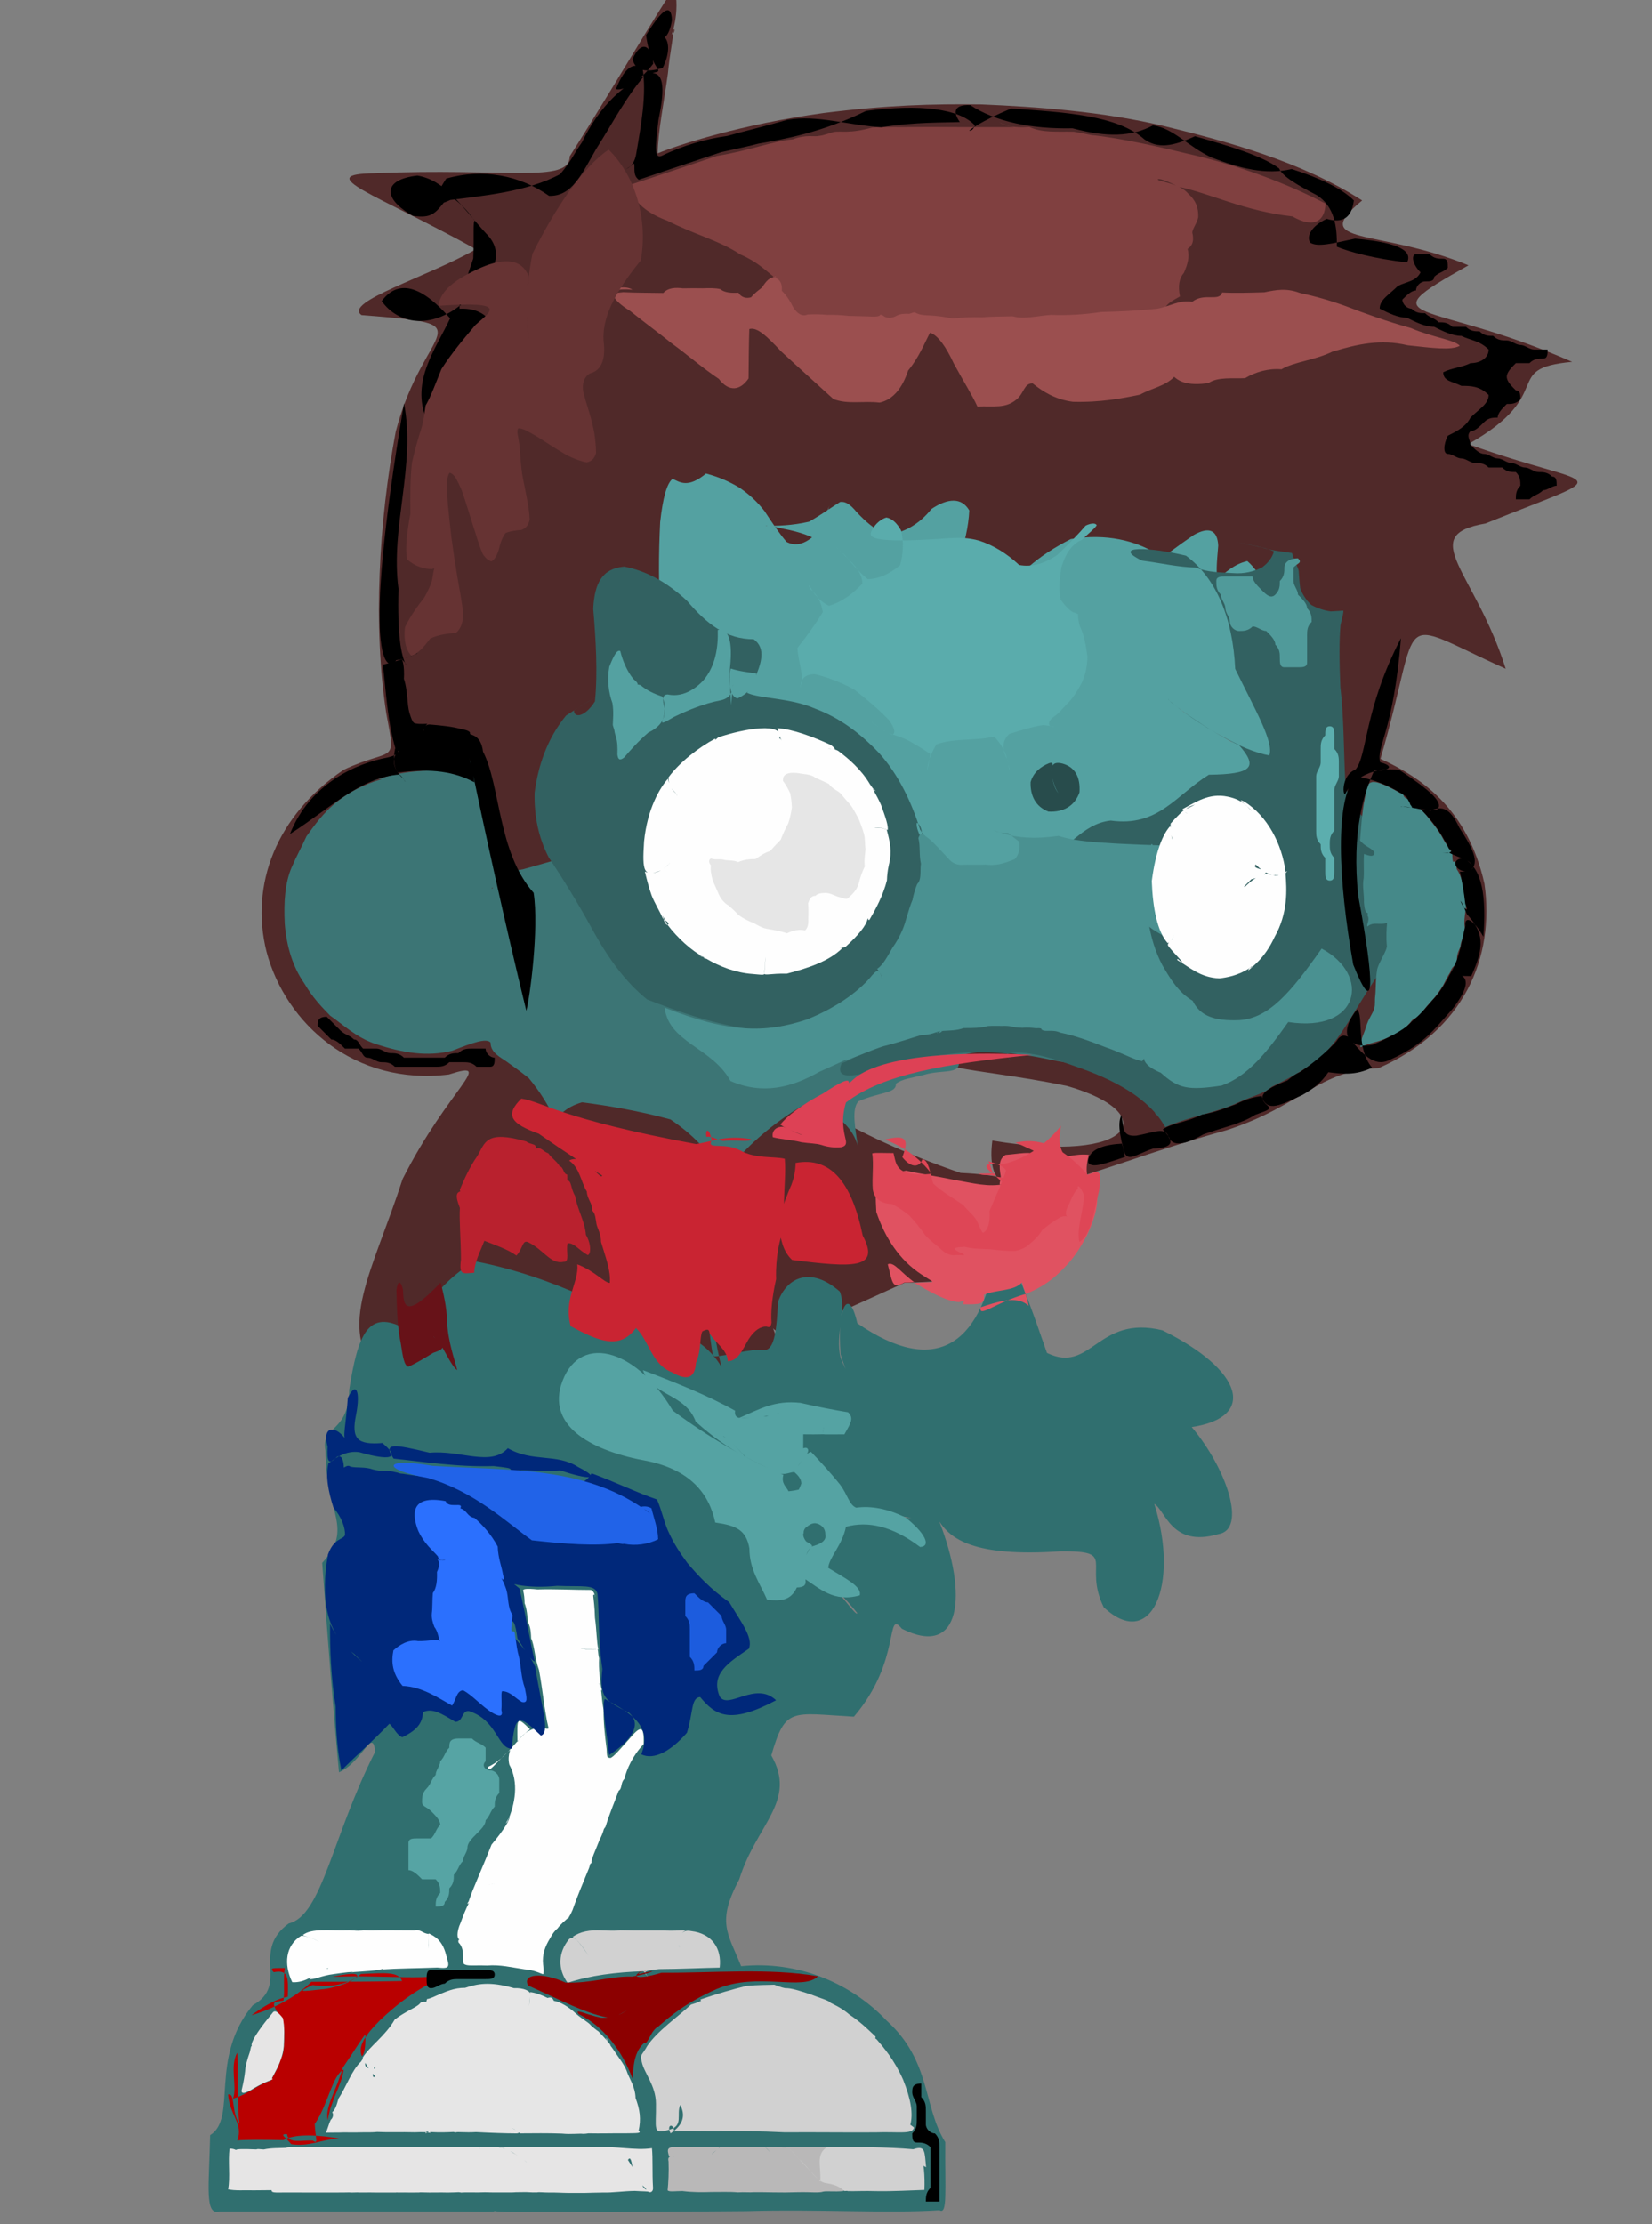 <?xml version="1.0" ?>
<svg xmlns="http://www.w3.org/2000/svg" version="1.1" width="364" height="490">
  <rect width="100%" height="100%" fill="#808080" stroke="none"/>
  <defs/>
  <g>
    <path d="M 150.008 -4.19 C 146.707 -7.03 145.399 -8.165 147.315 -6.267 C 149.916 -1.34 149.12 4.268 148.008 7.614 C 148.564 7.384 148.822 6.322 148.397 6.425 C 148.391 8.346 147.568 11.665 147.174 16.117 C 146.294 22.571 144.978 29 144.912 33.782 C 149.455 31.912 163.235 27.4 181.548 24.885 C 195.577 23.137 205.302 22.867 216.303 23.001 C 228.482 23.518 242.964 24.546 256.695 27.823 C 270.285 31.16 286.541 35.458 300.131 44.165 C 288.031 54.145 303.61 50.218 323.561 58.448 C 300.378 71.465 314.5 65.695 346.404 79.714 C 330.435 81.193 343.397 86.609 323.525 97.837 C 352.055 108.171 357.534 103.145 327.293 115.325 C 311.937 117.946 325.038 125.934 331.766 147.33 C 306.287 135.855 313.765 134.298 304.173 167.169 C 312.744 171.092 323.302 177.824 327.083 194.711 C 329.384 210.946 322.543 227.119 303.734 235.31 C 290.507 235.741 286.764 243.675 270.182 249.006 C 237.237 258.057 216.107 271.297 218.652 251.273 C 250.092 256.524 256.242 245.263 235.058 239.221 C 213.435 234.781 201.701 236.142 204.534 228.924 C 217.668 219.627 235.096 217.292 251.674 220.486 C 263.678 224.347 271.758 227.413 277.204 228.931 C 281.374 228.357 284.366 225.27 285.857 219.167 C 285.862 210.25 284.712 199.041 283.87 186.34 C 283.854 172.794 283.127 160.084 280.445 148.952 C 275.303 140.273 268.238 134.63 260.052 131.809 C 251.479 130.995 242.249 131.893 232.107 133.749 C 221.317 134.87 211.331 134.223 203.522 131.825 C 197.978 128.952 192.993 127.606 186.605 128.123 C 177.715 127.951 169.533 124.513 164.959 120.51 C 163.036 121.599 161.343 126.842 158.062 133.999 C 153.351 140.762 148.434 147.058 144.369 153.283 C 141.934 159.754 139.078 166.725 136.103 174.593 C 133.587 184.402 131.711 195.133 130.283 205.653 C 127.442 214.574 119.791 218.92 109.621 216.165 C 99.967 206.16 91.985 193.702 85.728 184.205 C 81.111 183.075 78.217 187.97 77.182 195.616 C 78.246 202.719 81.778 208.956 88.163 214.09 C 97.724 217.908 109.893 221.104 123.843 224.382 C 138.299 227.793 151.608 231.163 163.4 234.6 C 173.864 239.587 186.501 249.807 211.652 258.398 C 245.296 259.784 245.932 281.591 199.294 282.6 C 178.892 291.86 171.413 295.566 170.034 292.096 C 168.825 287.518 168.25 286.651 170.023 291.856 C 174.759 303.512 175.885 317.633 168.086 328.099 C 150.357 329.012 128.857 322.471 111.432 313.464 C 104.512 304.991 104.309 299.509 105.182 298.895 C 102.287 302.859 94.094 305.958 83.366 302.69 C 74.139 292.351 82.095 280.168 88.719 259.723 C 98.973 239.481 109.436 233.321 98.905 236.708 C 78.243 239.262 62.935 225.599 58.717 209.632 C 55.021 194.83 60.947 179.567 75.73 169.575 C 86.727 164.435 87.324 168.819 85.123 157.245 C 82.171 138.122 83.451 114.9 87.198 95.064 C 93.447 71.034 107.797 71.627 79.66 69.421 C 75.531 66.538 94.328 60.973 104.875 54.9 C 82.786 42.68 68.552 38.377 82.576 38.174 C 111.139 36.932 125.551 40.497 125.528 34.451 C 137.97 14.843 148.742 -4.286 150.008 -4.19" stroke-width="0.0" fill="rgb(80, 41, 41)" opacity="1" stroke="rgb(34, 115, 167)" stroke-opacity="0.066" stroke-linecap="round" stroke-linejoin="round"/>
    <path d="M 154.786 273.773 C 155.844 269.469 156.721 265.35 157.264 261.845 C 157.444 259.498 157.299 258.86 156.85 260.445 C 156.235 264.486 155.712 270.812 155.432 278.603 C 155.749 286.722 156.131 293.824 157.14 298.843 C 160.537 298.718 164.667 297.1 168.794 297.373 C 170.653 296.849 171.129 292.91 171.435 286.781 C 173.413 281.23 178.76 278.996 185.045 284.536 C 186.634 288.504 183.964 294.023 185.205 299.036 C 186.402 302.271 187.314 302.999 187.38 302.854 C 187.111 303.314 186.546 302.644 185.212 298.37 C 184.404 288.104 186.97 283.058 188.901 291.509 C 206.059 303.359 215.871 296.245 219.256 277.436 C 221.029 271.17 224.904 281.357 230.684 298.044 C 240.475 302.804 241.72 289.55 256.12 293.058 C 273.915 301.836 277.008 312.221 262.578 314.383 C 270.392 323.66 274.759 336.999 268.448 337.968 C 258.107 340.979 256.829 332.746 254.333 331.292 C 259.96 349.149 253.664 363.901 243.182 354.052 C 238.515 344.386 246.503 341.622 233.557 341.76 C 214.495 343.065 209.407 338.931 206.964 335.171 C 213.316 351.414 211.794 365.395 198.719 358.807 C 195.01 354.264 198.745 365.776 188.147 378.187 C 174.355 377.411 173.08 375.962 169.944 386.712 C 175.718 396.832 166.678 401.826 162.902 413.982 C 157.824 423.518 160.341 425.78 163.304 433.154 C 175.747 431.892 187.467 436.833 195.362 445.14 C 205.244 454.11 203.339 464.036 208.278 471.914 C 208.196 482.716 208.802 487.962 206.993 486.91 C 195.379 487.661 180.543 486.637 164.383 487.111 C 149.623 487.197 136.626 487.388 124.921 487.289 C 115.575 487.229 109.645 487.473 108.756 487.011 C 109.985 487.425 105.381 487.18 94.861 487.219 C 79.17 487.225 62.072 487.215 48.396 487.203 C 45.001 488.181 46.057 481.459 46.295 470.384 C 52.37 466.615 45.963 453.448 55.697 441.755 C 63.926 437.167 55.142 429.938 63.626 423.736 C 70.976 422.027 73.219 404.451 82.651 385.924 C 82.155 380.243 79.76 388.304 74.695 390.43 C 73.517 377.887 72.12 359.894 70.994 344.297 C 78.063 336.536 71.802 333.683 71.713 319.556 C 70.622 313.974 76.849 315.83 76.942 306.16 C 78.853 294.037 81.076 288.256 89.293 292.727 C 94.152 287.802 98.149 281.25 104.779 277.888 C 113.463 279.562 121.724 282.518 128.432 285.538 C 135.037 287.833 142.996 290.439 151.351 294.242 C 159.172 298.017 161.495 305.084 162.687 312.912 C 164.958 317.899 167.016 322.25 169.257 327.395 C 172.486 334.377 173.648 341.572 172.325 348.591 C 172.413 352.936 172.495 352.311 172.685 346.571 C 172.406 338.776 172.48 336.927 177.575 342.733 C 184.996 350.581 188.661 356.257 188.897 355.371 C 184.398 349.643 176.047 342.625 172.055 336.651 C 182.273 334.36 194.673 334.03 201.088 334.436 C 202.208 334.902 199.588 333.742 192.583 333.508 C 182.498 335.067 174.153 337.187 171.544 334.926 C 169.605 328.132 167.446 322.849 165.818 319.83 C 163.782 320.02 161.867 321.48 160.715 322.825 C 160.785 322.102 160.725 317.07 160.628 306.641 C 156.513 294.705 155.465 280.78 157.001 266.547 C 159.722 252.657 162.915 238.887 154.786 273.773" stroke-width="0.0" fill="rgb(48, 111, 111)" opacity="1" stroke="rgb(220, 24, 152)" stroke-opacity="0.605" stroke-linecap="round" stroke-linejoin="round"/>
    <path d="M 192.183 28.093 C 194.774 27.931 198.368 28.037 201.953 27.988 C 205.202 27.952 208.326 27.995 211.131 28 C 213.473 27.998 215.48 28 217.046 28 C 218.202 28 219.142 28 219.866 28 C 220.562 28 221.363 28 222.235 28.0 C 223.068 28 223.863 28 224.403 28 C 224.452 28.018 224.204 27.973 223.48 28.025 C 222.672 27.794 221.653 27.624 220.685 27.195 C 219.997 26.873 219.687 26.769 220.123 26.939 C 221.28 27.639 223.252 28.23 226.815 27.966 C 229.648 29.304 232.808 28.928 236.595 29.013 C 239.612 29.525 241.909 30.224 243.294 29.935 C 243.364 29.94 242.24 30.077 240.205 29.96 C 238.732 29.556 238.138 29.431 239.747 29.685 C 243.795 30.015 251.22 31.303 261.155 33.738 C 272.949 36.363 283.762 40.498 292.051 44.858 C 291.984 48.584 289.62 50.462 284.767 47.676 C 274.14 46.496 266.337 42.495 259.697 41.16 C 256.12 39.298 254.717 39.205 255.235 39.682 C 257.236 40.365 260.061 40.664 261.818 42.671 C 263.516 44.21 264.084 45.751 264.012 47.865 C 263.704 49.277 262.864 50.128 262.7 51.187 C 263.064 52.807 262.941 53.947 261.67 54.839 C 262.181 56.586 261.651 58.282 260.869 60.09 C 259.826 61.267 259.506 62.977 259.988 65.302 C 258.486 66.18 257.241 66.712 256.528 68.086 C 255.992 69.031 254.934 69.592 253.768 70.01 C 252.532 70.367 251.248 70.664 249.975 70.982 C 248.756 71.301 247.633 71.594 246.594 71.829 C 245.644 71.981 244.785 72.026 243.98 71.924 C 243.201 71.688 242.386 71.366 241.483 70.982 C 240.483 70.623 239.36 70.401 238.122 70.339 C 236.793 70.493 235.431 70.874 234.05 71.484 C 232.691 72.292 231.402 73.263 230.193 74.331 C 229.083 75.425 228.101 76.494 227.198 77.46 C 226.373 78.24 225.6 78.83 224.819 79.24 C 223.981 79.461 223.08 79.543 222.086 79.54 C 221.025 79.498 219.946 79.482 218.875 79.542 C 217.821 79.707 216.821 79.955 215.936 80.249 C 215.16 80.54 214.46 80.752 213.885 80.789 C 213.324 80.569 212.715 80.11 212.04 79.406 C 211.274 78.457 210.35 77.35 209.278 76.166 C 208.056 75.012 206.658 74.094 205.006 73.346 C 203.828 73.559 202.438 74.351 201.121 75.312 C 199.88 76.29 198.733 77.209 197.706 78.008 C 196.788 78.63 195.951 79.095 195.19 79.401 C 194.441 79.52 193.673 79.443 192.84 79.21 C 191.921 78.868 190.907 78.441 189.791 77.933 C 188.518 77.293 187.087 76.49 185.492 75.515 C 183.664 74.412 181.596 73.19 179.318 71.814 C 176.981 70.282 174.764 68.539 172.952 66.633 C 171.757 64.588 170.976 62.555 170.315 60.833 C 168.66 59.553 166.713 57.574 163.094 56.046 C 158.761 53.094 152.781 51.571 147.046 48.618 C 141.738 46.723 138.888 43.489 138.681 40.765 C 143.988 39.059 150.451 36.876 157.988 34.347 C 165.152 33.183 170.431 31.044 174.709 30.688 C 177.651 29.555 179.446 30.217 180.503 29.929 C 181.504 29.825 182.503 29.415 183.62 29.088 C 185.415 28.769 187.126 29.506 192.183 28.093" stroke-width="0.0" fill="rgb(128, 64, 64)" opacity="1.0" stroke="rgb(120, 5, 132)" stroke-opacity="0.44" stroke-linecap="round" stroke-linejoin="round"/>
    <path d="M 155.562 104.324 C 158.397 105.069 160.851 106.156 163.015 107.489 C 165.04 108.87 166.858 110.525 168.46 112.597 C 170.018 114.985 171.604 117.378 173.294 119.366 C 175.17 120.403 177.313 119.925 179.414 117.939 C 181.171 115.058 182.338 112.49 182.78 111.319 C 182.438 112.079 181.955 114.565 181.558 118.083 C 182.543 121.359 182.734 123.711 182.567 124.405 C 182.508 123.388 182.109 121.499 181.07 119.561 C 178.941 118.086 175.958 117.132 172.77 116.517 C 170.12 115.925 168.637 115.688 168.737 115.806 C 171.082 115.878 174.654 115.773 178.27 114.921 C 181.24 113.235 183.472 111.562 185.119 110.575 C 186.333 110.403 187.399 111.162 188.707 112.756 C 190.607 114.775 192.69 116.733 195.427 117.783 C 198.9 117.494 202.5 115.586 205.232 112.122 C 208.849 109.705 211.887 109.536 213.568 112.44 C 213.245 119.532 210.112 127.631 205.499 135.608 C 200.692 141.305 196.143 144.26 192.576 144.817 C 190.448 143.791 189.774 142.036 190.476 140.365 C 192.365 139.536 195.036 139.956 197.938 141.548 C 200.512 143.916 202.511 146.491 204.043 148.899 C 205.352 150.903 206.676 152.305 208.188 152.911 C 210.036 152.64 212.25 151.648 214.803 150.22 C 217.627 148.684 220.564 147.35 223.431 146.44 C 226.026 146.1 228.083 146.074 229.348 146.054 C 229.607 145.721 228.766 144.782 226.873 142.981 C 224.238 140.11 221.967 136.198 221.33 131.782 C 223.375 127.023 228.617 122.469 235.938 118.754 C 243.86 117.448 250.185 119.184 254.525 121.801 C 256.25 123.268 256.029 123.887 255.439 123.694 C 256.187 122.676 259.121 120.553 263.044 117.846 C 266.43 115.943 268.249 116.783 268.422 120.193 C 268.082 124.095 267.882 126.828 268.404 127.594 C 269.767 126.223 271.998 124.246 274.834 123.604 C 277.517 125.947 279.757 130.007 281.415 137.164 C 282.299 146.705 282.391 156.518 281.519 164.428 C 279.241 168.331 275.87 166.944 271.083 163.25 C 266.044 160.349 262.265 158.123 260.103 156.255 C 258.739 155.693 257.845 155.704 257.709 155.724 C 258.264 155.682 259.426 155.758 260.388 156.491 C 260.936 157.074 261.864 157.564 263.452 158.664 C 265.885 160.354 269.502 162.171 273.941 165.206 C 277.351 168.676 274.208 174.355 270.309 179.733 C 266.093 184.364 261.201 187.734 256.164 189.504 C 251.796 191.381 247.347 192.076 243.411 192.622 C 239.886 193.098 236.627 193.502 233.618 193.844 C 230.796 194.142 227.943 194.401 224.809 194.575 C 221.367 194.795 217.471 195.254 213.155 195.558 C 208.456 195.719 203.623 195.643 199.099 195.172 C 195.364 194.163 192.732 192.708 191.06 190.984 C 189.937 188.417 188.78 185.309 187.163 181.86 C 184.96 178.313 182.231 174.924 179.058 171.909 C 175.569 169.49 172.048 167.513 169.034 165.513 C 166.067 163.631 163.269 161.577 160.991 159.364 C 159.571 156.986 157.871 155.102 156.123 153.609 C 154.214 152.327 152.17 150.981 150.114 149.122 C 148.217 146.302 146.64 142.159 145.558 136.485 C 145.086 129.433 145.11 121.925 145.461 114.989 C 146.054 109.615 146.956 106.42 148.205 105.486 C 149.823 106.245 151.606 107.599 155.562 104.324" stroke-width="0.0" fill="rgb(84, 161, 161)" opacity="1" stroke="rgb(64, 46, 95)" stroke-opacity="0.04" stroke-linecap="round" stroke-linejoin="round"/>
    <path d="M 82.536 171.932 C 88.228 169.778 93.85 169.658 99.431 169.705 C 102.361 167.632 104.591 167.191 105.722 168.351 C 106.103 171.367 106.27 175.609 106.745 180.429 C 107.848 185.093 109.572 189.027 111.909 191.895 C 114.398 191.98 116.382 190.911 117.586 191.476 C 118.018 194.516 118.001 197.489 117.658 200.125 C 117.032 201.852 116.091 202.516 114.784 202.172 C 113.241 201.12 111.699 199.822 110.484 198.64 C 109.736 197.186 109.308 195.706 108.426 195.541 C 108.042 196.373 109.234 194.747 112.864 192.119 C 118.595 190.725 124.565 188.578 130.465 187.575 C 135.08 187.728 138.272 189.01 140.912 190.642 C 142.721 193.35 143.646 197.239 144.828 201.373 C 146.815 204.801 149.509 207.863 152.437 210.618 C 155.68 212.685 158.52 214.461 160.663 215.912 C 162.015 216.996 162.652 217.787 162.74 218.365 C 162.539 218.793 162.406 218.945 162.7 218.695 C 163.775 218.045 165.851 217.202 169.03 216.454 C 173.261 216.175 178.095 216.607 183.047 217.791 C 187.644 219.641 191.412 222.026 193.88 224.795 C 194.64 227.728 193.82 230.419 191.936 232.59 C 189.432 234.012 186.549 234.161 183.656 233.879 C 182.023 233.41 183.276 233.41 187.127 234.229 C 191.635 232.653 195.887 229.461 199.282 225.875 C 201.798 222.883 203.911 220.912 206.013 219.937 C 208.311 219.761 210.895 219.911 213.873 220.035 C 217.268 219.938 221.083 219.753 225.2 219.697 C 229.471 219.764 233.71 219.955 237.751 220.291 C 241.441 220.907 244.657 222.089 247.3 224.181 C 249.59 227.225 251.227 230.97 252.165 235.128 C 252.929 239.322 253.83 242.748 254.6 245.383 C 255.428 246.049 256.018 245.249 255.848 243.221 C 254.71 240.403 252.72 237.38 249.971 234.918 C 246.445 233.866 242.319 234.049 237.954 234.52 C 233.832 234.102 230.039 232.991 225.82 232.422 C 220.616 231.807 215.817 230.951 211.033 232.809 C 212.429 237.086 208.021 235.423 203.558 236.794 C 200.616 237.54 198.793 237.668 197.41 238.746 C 197.487 240.914 194.077 240.494 189.21 242.583 C 187.491 244.168 188.536 248.916 188.978 252.327 C 188.026 249.014 185.246 245.409 178.219 242.795 C 173.467 245.37 168.045 249.386 163.538 254.099 C 161.617 258.198 159.581 259.159 157.885 257.407 C 156.239 253.653 152.703 249.976 147.725 246.612 C 140.983 244.773 134.081 243.583 128.253 242.834 C 124.411 243.953 122.518 246.11 122.139 248.252 C 122.451 249.311 122.597 248.901 122.361 246.91 C 121.015 243.687 118.854 240.312 116.499 237.494 C 114.311 235.763 112.789 234.716 111.696 233.917 C 110.382 232.947 108.046 231.945 108.089 229.658 C 107.145 228.644 104.22 229.67 99.7 231.456 C 94.152 232.869 88.728 231.922 82.869 230.024 C 78.407 228.561 75.564 225.666 72.763 223.765 C 70.785 221.732 68.875 219.752 67.07 216.665 C 64.564 213.102 63.141 208.597 62.746 203.52 C 62.488 198.554 62.833 194.457 64.234 191.155 C 65.389 188.469 66.526 186.473 67.527 184.243 C 69.06 182.143 71.115 179.075 74.51 176.419 C 78.254 173.532 82.189 172.15 84.231 171.621 C 83.361 171.568 80.978 171.999 82.536 171.932" stroke-width="0.0" fill="rgb(60, 117, 117)" opacity="1" stroke="rgb(176, 234, 208)" stroke-opacity="0.512" stroke-linecap="round" stroke-linejoin="round"/>
    <path d="M 139.347 63.822 C 137.899 62.87 135.814 63.481 132.244 63.722 C 134.177 64.881 135.471 64.563 137.321 64.374 C 139.956 64.505 142.964 64.501 146.143 64.548 C 147.204 63.366 148.886 63.322 150.487 63.526 C 152.053 63.48 153.524 63.505 154.793 63.517 C 156.258 63.466 157.734 63.442 158.726 63.705 C 159.648 64.493 161.213 64.576 162.701 64.486 C 163.332 65.539 164.473 65.823 165.502 65.489 C 166.324 64.487 167.382 63.767 167.906 63.332 C 168.733 62.044 169.636 60.846 171.043 61.08 C 170.719 60.763 171.081 60.774 170.52 61.069 C 172.021 61.557 172.361 62.604 172.273 64.068 C 173.536 65.321 174.201 66.558 174.759 67.686 C 175.775 69.243 176.783 69.774 177.978 69.289 C 179.449 69.214 180.794 69.232 182.268 69.37 C 183.814 69.329 185.425 69.41 187.008 69.596 C 188.607 69.609 190.096 69.698 191.441 69.713 C 192.495 69.797 193.22 69.772 193.745 69.588 C 193.903 69.409 193.941 69.353 194.004 69.332 C 194.148 69.371 194.477 69.395 194.944 69.793 C 195.748 70.151 196.648 70.091 197.644 69.51 C 198.288 69.202 199.173 69.056 200.33 69.144 C 200.962 68.986 201.392 68.677 201.698 68.884 C 202.666 69.43 203.808 69.46 204.928 69.499 C 206.546 69.577 208.225 69.83 209.904 70.171 C 212.132 69.91 214.157 69.839 216.351 69.904 C 218.537 69.738 220.777 69.726 223.127 69.685 C 225.601 70.399 228.435 69.6 231.577 69.371 C 235.063 69.515 238.826 69.313 242.63 68.737 C 246.85 68.641 250.854 68.435 254.889 68.028 C 257.88 67.51 259.735 66.024 262.702 66.491 C 265.296 64.408 268.634 66.561 269.284 64.438 C 272.147 64.595 275.025 64.493 278.578 64.395 C 281.207 63.844 283.47 63.434 286.392 64.531 C 289.68 65.248 293.002 66.162 296.637 67.488 C 300.93 69.126 305.542 70.804 310.88 72.278 C 315.678 74.353 320.372 74.811 321.649 76.172 C 319.803 77.233 315.559 76.65 310.169 76.071 C 304.13 74.634 299.057 75.841 293.622 77.454 C 289.476 79.442 285.203 79.669 282.356 81.35 C 279.494 81.115 276.673 81.916 274.344 83.3 C 271.66 83.454 268.352 82.959 266.246 84.396 C 262.485 84.926 260.199 84.398 258.722 83.013 C 256.69 85.102 253.756 85.499 251.2 86.938 C 247.34 87.748 242.445 88.682 236.405 88.515 C 232.502 88.008 229.766 86.261 227.528 84.459 C 225.582 84.416 225.681 86.651 223.944 88.031 C 221.495 90.046 219.067 89.402 215.354 89.554 C 214.207 87.009 212.202 83.867 210.137 80.039 C 208.442 76.41 206.775 74.038 204.947 73.216 C 203.754 75.526 202.429 78.836 200.098 81.617 C 198.83 85.472 196.754 88.078 193.807 88.693 C 190.197 88.268 186.842 89.15 183.634 87.912 C 180.17 84.733 176.192 81.187 172.18 77.475 C 168.97 74.078 166.843 71.99 165.102 72.495 C 165.004 75.428 164.961 79.503 164.935 83.373 C 163.1 86.039 160.645 86.42 158.378 83.458 C 154.734 81.026 151.437 78.131 147.971 75.613 C 144.914 73.156 141.841 70.926 138.828 68.495 C 135.269 66.332 132.464 63.186 139.347 63.822" stroke-width="0.0" fill="rgb(155, 79, 79)" opacity="1" stroke="rgb(83, 99, 25)" stroke-opacity="0.133" stroke-linecap="round" stroke-linejoin="round"/>
    <path d="M 251.601 123.496 C 256.003 124.078 259.556 124.94 263.503 125.042 C 266.1 126.113 269.074 126.103 271.75 126.258 C 274.156 126.45 276.281 125.908 278.089 125.007 C 279.489 123.942 280.308 122.843 280.708 121.476 C 279.663 120.947 277.942 120.533 275.834 120.111 C 273.749 119.673 272.372 119.392 272.236 119.372 C 273.399 119.611 275.444 120.041 277.948 120.588 C 280.266 121.306 282.692 121.528 284.679 121.832 C 285.195 123.762 285.885 124.683 286.151 125.713 C 286.228 126.924 286.326 128.255 286.495 129.617 C 286.983 130.942 287.812 132.215 288.904 133.257 C 290.264 134.013 291.748 134.49 293.197 134.697 C 294.457 134.658 295.411 134.553 295.968 134.529 C 296.085 134.834 295.815 135.813 295.359 137.709 C 295.083 140.884 295.085 145.47 295.328 151.318 C 296.119 157.901 296.039 164.833 296.45 172.905 C 297.341 177.363 300.856 180.785 303.812 183.438 C 305.603 186.158 306.627 189.361 307.176 193.54 C 307.243 199.118 306.459 206.024 304.657 213.443 C 299.565 220.082 296.264 228.1 290.992 232.893 C 286.564 236.43 282.577 238.22 280.172 239.432 C 278.628 240.894 276.278 241.306 272.681 242.932 C 268.37 245.025 262.103 245.939 256.743 248.314 C 253.218 241.934 245.493 237.838 236.896 234.903 C 229.871 232.297 224.744 231.338 221.999 232.212 C 222.53 234.157 222.929 234.324 221.861 232.141 C 215.502 231.181 206.343 232.071 196.376 234.685 C 187.856 237.563 183.883 237.917 185.438 234.249 C 191.143 232.052 193.811 228.565 192.12 225.149 C 185.925 223.522 177.032 225.422 166.74 226.927 C 157.44 225.801 149.564 222.864 142.6 220.193 C 137.615 216.208 133.744 210.666 130.404 204.542 C 127.138 198.566 123.878 193.36 120.899 188.874 C 118.686 184.59 117.688 179.935 117.794 174.658 C 118.55 168.697 120.608 162.628 124.726 157.64 C 130.291 153.977 135.077 151.395 137.07 150.409 C 135.064 151.445 130.401 153.919 126.479 156.523 C 126.453 158.247 128.896 157.998 131.092 154.518 C 131.727 148.177 131.29 140.967 130.711 134.088 C 131.002 128.526 132.628 125.243 137.541 124.829 C 142.3 125.709 146.893 128.198 151.356 132.328 C 155.685 137.439 160.009 140.828 166.065 140.817 C 168.649 142.691 168.419 146.014 164.602 152.611 C 167.139 153.926 174.11 153.694 179.584 156.106 C 185.018 158.143 189.42 161.429 193.644 165.848 C 197.972 170.59 200.892 176.819 202.743 182.78 C 204.685 185.649 205.288 186.614 202.992 186.784 C 203.655 183.453 202.738 181.371 201.982 181.27 C 201.767 183.212 203.881 186.866 208.215 190.559 C 214.717 192.216 221.002 191.544 229.013 189.572 C 235.548 187.559 238.124 181.498 244.738 180.771 C 255.223 182.212 258.99 175.243 266.349 170.674 C 275.809 170.55 277.415 169.091 272.907 164.05 C 266.034 160.807 261.146 157.189 258.171 154.835 C 257.243 154.041 257.402 153.945 257.516 154.01 C 257.231 154.011 257.497 154.309 259.895 156.187 C 265.75 160.351 273.248 165.215 279.67 166.43 C 280.752 163.509 276.58 156.449 272.162 147.352 C 271.639 136.135 267.958 127.33 261.326 122.422 C 253.382 120.488 244.7 120.136 251.601 123.496" stroke-width="0.0" fill="rgb(50, 97, 97)" opacity="1.0" stroke="rgb(4, 170, 158)" stroke-opacity="0.113" stroke-linecap="round" stroke-linejoin="round"/>
    <path d="M 209.175 118.553 C 211.056 118.448 213.281 118.39 215.817 119.124 C 218.991 120.182 221.796 121.906 224.56 124.463 C 227.298 125.012 230.302 124.128 233.01 122.211 C 235.524 119.807 237.798 117.455 239.213 115.789 C 240.608 115.131 241.482 115.254 241.647 115.728 C 241.095 116.558 239.83 117.517 238.382 118.925 C 235.974 119.896 234.588 122.468 233.854 125.034 C 233.449 127.696 233.217 130.046 233.713 132.116 C 234.82 133.625 235.67 134.521 236.522 134.909 C 237.114 135.03 237.414 135.322 237.54 135.231 C 237.51 135.576 237.493 136.5 237.948 137.982 C 238.857 139.835 239.262 142.1 239.607 144.609 C 239.569 147.062 239.05 149.237 238.004 151.063 C 237.091 152.723 236.135 154.122 235.065 155.105 C 234.183 156.059 233.502 156.84 232.785 157.469 C 232.178 157.92 231.618 158.233 231.264 158.911 C 231.073 159.296 231.081 159.622 231.314 159.886 C 231.718 160.053 232.12 160.148 232.346 160.166 C 232.167 160.072 231.407 159.895 229.877 159.731 C 227.616 160.025 225.124 160.846 222.38 161.699 C 220.877 163.05 220.652 165.072 221.904 167.19 C 222.366 169.093 222.655 169.973 222.366 169.379 C 222.086 167.26 221.297 164.513 219.055 162.293 C 214.781 163.251 210.293 162.567 206.333 163.992 C 204.669 166.721 204.299 168.869 204.302 169.809 C 204.343 169.247 204.783 167.925 204.948 166.091 C 203.546 165.109 201.868 164.121 200.236 163.185 C 198.755 162.456 197.336 161.979 195.894 161.566 C 194.499 160.847 193.202 159.928 192.161 159.084 C 191.581 158.522 191.566 158.575 192.234 159.174 C 193.533 160.212 195.098 161.217 196.492 161.839 C 197.35 161.704 197.282 160.547 195.861 158.612 C 193.704 156.377 191.057 154.101 188.211 151.906 C 185.09 150.192 182.136 149.138 179.541 148.52 C 177.602 148.492 176.643 149.418 176.468 150.689 C 176.257 151.967 176.013 152.966 175.957 153.427 C 176.012 153.142 176.115 152.119 176.629 150.406 C 176.957 148.135 175.817 145.517 175.712 142.726 C 177.954 139.926 179.817 137.286 181.294 134.859 C 180.913 132.364 179.867 130.877 178.611 129.829 C 178.08 128.883 178.037 128.672 178.498 129.266 C 179.289 130.726 180.435 132.386 182.668 133.468 C 185.325 132.665 187.86 130.927 190.013 128.552 C 189.987 126.249 188.232 124.4 186.559 122.828 C 185.2 121.384 184.176 120.426 183.703 120.019 C 183.95 120.214 184.727 121.013 186.115 122.267 C 187.656 124.041 189.173 125.991 191.194 127.587 C 193.693 127.534 196.002 126.427 198.318 124.538 C 199.055 121.943 199.133 119.257 198.538 116.853 C 197.577 115.132 196.49 114.201 195.295 114.001 C 194.109 114.377 193.011 115.27 192.266 116.553 C 191.31 118.144 190.346 119.942 209.175 118.553" stroke-width="0.0" fill="rgb(90, 172, 172)" opacity="1" stroke="rgb(49, 177, 64)" stroke-opacity="0.06" stroke-linecap="round" stroke-linejoin="round"/>
    <path d="M 115.591 353.19 C 115.573 352.158 115.483 351.189 115.281 350.459 C 115.14 350.058 115.83 349.888 118.399 350.151 C 122.505 350.037 126.778 350.272 130.228 350.264 C 131.156 350.768 131.049 351.728 131.057 351.943 C 131.106 351.481 131.094 351.095 130.706 351.424 C 130.774 352.299 131.052 354.087 131.089 356.363 C 131.472 359.038 131.448 361.695 131.839 363.357 C 130.354 363.492 128.464 363.244 127.506 362.997 C 128.06 363.188 129.683 363.501 131.31 363.413 C 131.974 363.046 131.636 363.918 132.007 365.312 C 131.875 367.723 132.204 369.919 132.431 371.591 C 132.673 372.392 132.636 372.54 132.288 372.268 C 132.384 371.415 132.041 370.857 131.884 370.839 C 132.645 371.492 132.399 373.522 132.992 376.68 C 132.955 379.478 133.278 382.355 133.662 385.3 C 133.729 386.862 133.788 387.316 134.243 387.207 C 134.677 387.635 135.959 386.088 138.56 383.199 C 141.12 380.132 141.946 379.949 141.821 384.215 C 139.338 386.86 138.141 389.664 137.551 391.922 C 136.704 392.75 137.156 393.986 136.307 394.517 C 135.571 396.61 134.36 399.332 133.42 402.43 C 131.96 404.541 131.117 405.723 131.018 405.802 C 131.734 404.786 132.758 403.564 133.199 402.47 C 133.162 402.298 133.08 403.495 132.108 405.322 C 131.124 407.87 130.311 409.407 130.306 410.475 C 129.951 410.447 130.084 410.913 129.623 411.942 C 128.494 414.715 127.103 417.982 126.148 420.792 C 125.544 422.209 125.077 422.719 125.071 422.746 C 125.28 422.499 125.456 422.42 125.231 422.456 C 124.462 423.147 123.454 423.966 122.876 424.801 C 122.262 425.297 121.757 425.966 121.226 426.963 C 120.107 428.776 119.434 430.526 119.664 432.79 C 119.888 434.137 119.749 434.813 119.71 434.922 C 119.132 434.83 117.86 434.011 115.562 433.842 C 112.629 433.41 110.292 432.784 107.329 433.012 C 104.145 432.907 102.912 433.219 102.163 432.606 C 101.802 431.483 102.494 429.369 101.032 427.932 C 100.794 427.047 101.496 427.281 102.168 427.14 C 102.365 427.128 102.095 427.132 101.351 427.286 C 100.663 427.278 100.538 425.67 101.513 423.521 C 102.643 420.371 104.041 417.244 105.951 415.494 C 107.773 415.054 108.766 415.024 108.981 415.086 C 108.563 415.002 107.492 415.116 105.944 415.536 C 104.821 416.613 104.063 417.814 103.596 418.714 C 103.243 419.552 102.663 419.645 103.254 418.907 C 104.197 416.009 106.184 411.791 108.307 406.37 C 111.145 403.004 112.405 400.749 112.255 400.246 C 111.568 401.545 111.079 402.116 111.794 401.325 C 113.533 397.381 114.358 392.674 112.217 388.728 C 111.639 386.194 113.022 384.956 111.939 385.896 C 109.147 388.357 107.668 390.872 107.481 389.268 C 111.567 387.445 113.93 382.967 116.781 380.975 C 113.727 377.933 113.968 378.553 114.013 383.72 C 115.923 380.774 118.793 380.143 120.969 381.018 C 121.4 383.573 119.448 383.446 117.277 381.014 C 119.132 380.202 121.025 381.282 120.84 380.616 C 119.965 376.923 119.575 372.221 118.761 367.902 C 117.783 365.207 117.816 362.633 117.035 360.935 C 116.975 360.003 117.013 358.762 116.375 357.421 C 116.153 355.971 116.145 354.588 115.591 353.19" stroke-width="0.0" fill="rgb(254, 254, 254)" opacity="1" stroke="rgb(27, 229, 165)" stroke-opacity="0.647" stroke-linecap="round" stroke-linejoin="round"/>
    <path d="M 264.903 186.527 C 264.58 193.86 263.854 199.823 262.136 204.181 C 259.105 206.281 255.473 206.4 253.057 203.96 C 252.108 196.4 250.657 190.41 253.775 185.893 C 255.165 187.288 256.547 192.796 258.555 198.522 C 259.505 203.458 259.56 206.299 258.636 207.088 C 256.723 206.475 254.721 205.281 253.236 204.161 C 253.671 206.339 254.405 209.404 256.136 212.673 C 257.861 215.638 259.662 218.64 262.782 220.467 C 264.402 223.731 267.363 224.985 273.143 224.738 C 279.518 224.283 284.268 218.881 291.208 208.968 C 302.17 214.809 299.592 227.602 283.852 225.16 C 279.204 231.701 275.002 237.083 269.165 239.155 C 261.813 240.244 259.671 239.871 255.766 236.325 C 252.757 235.093 252.093 233.841 252.063 233.178 C 251.58 233.937 251.743 233.794 251.303 233.68 C 249.615 233.337 247.219 231.935 243.746 230.755 C 240.202 229.365 236.745 228.113 233.66 227.499 C 231.877 226.708 230.333 227.414 229.635 226.891 C 229.336 226.799 229.397 226.873 229.538 226.792 C 229.431 226.483 228.992 226.48 228.292 226.527 C 227.356 226.427 226.346 226.317 225.279 226.428 C 224.285 226.389 223.418 226.323 222.78 226.118 C 222.097 226 221.523 225.986 220.807 226.009 C 219.915 226.019 218.849 225.964 217.696 226.035 C 216.16 226.49 214.269 226.494 212.331 226.494 C 210.743 227.071 209.048 227.013 207.665 227.119 C 206.839 227.929 206.393 227.321 206.379 227.539 C 206.686 227.76 207.078 227.319 207.275 226.981 C 207.442 227.382 207.712 227.112 207.348 227.097 C 206.232 227.355 205.007 228.045 202.985 228.026 C 200.677 228.709 197.841 229.689 194.616 230.483 C 191.501 231.538 188.895 232.727 186.99 233.38 C 185.997 233.956 186.135 233.396 187.436 232.885 C 188.812 232.119 189.728 231.405 189.815 231.243 C 188.644 232.516 185.366 233.948 180.441 236.159 C 174.315 239.639 168.001 241.191 160.958 238.146 C 156.852 230.655 147.378 229.762 146.436 221.978 C 160.456 227.516 168.472 227.688 177.78 224.603 C 185.04 221.688 189.762 217.846 192.144 214.868 C 193.45 213.399 193.654 213.72 194.174 214.964 C 194.543 215.824 194.551 216.242 194.486 216.103 C 194.486 215.366 194.016 214.365 193.269 213.435 C 194.613 212.566 195.584 210.599 196.696 208.707 C 198.073 206.765 199.073 204.638 199.628 202.552 C 200.176 200.779 200.6 199.254 201.055 198.274 C 201.295 197.02 201.629 195.886 202.084 194.764 C 203.082 193.764 202.694 192.127 202.908 190.272 C 202.48 188.287 202.805 186.307 202.352 184.637 C 202.7 183.496 203.181 183.49 204.092 184.328 C 205.184 185.074 206.127 186.136 207.104 187.154 C 208.016 188.106 208.765 188.955 209.375 189.578 C 209.971 190.136 210.824 190.565 211.983 190.527 C 213.527 190.418 215.225 190.582 217.2 190.47 C 219.347 190.793 221.348 190.215 223.559 189.274 C 224.563 188.344 224.775 186.733 224.59 185.435 C 223.996 184.987 222.878 184.142 222.107 183.452 C 220.451 183.61 219.415 183.16 218.789 182.832 C 218.74 182.824 219.448 183.123 221.201 183.653 C 223.841 184.454 227.575 184.954 233.194 184.143 C 237.63 185.523 242.769 185.893 264.903 186.527" stroke-width="0.0" fill="rgb(74, 145, 145)" opacity="1" stroke="rgb(73, 242, 10)" stroke-opacity="0.519" stroke-linecap="round" stroke-linejoin="round"/>
    <path d="M 171.738 162.66 C 172.558 163.043 172.147 162.802 171.967 162.708 C 172.322 163.557 172.852 164.774 173.242 165.296 C 172.619 164.492 171.819 162.455 171.293 160.418 C 174.634 160.631 179.057 162.271 183.05 164.111 C 184.462 165.189 184.051 165.204 182.961 164.954 C 182.354 164.919 182.383 165.02 182.644 164.965 C 183.036 165.021 183.633 164.858 184.667 165.404 C 186.847 167.041 189.709 169.416 191.683 172.764 C 192.98 174.675 193.264 174.585 192.516 173.769 C 192.079 173.721 192.942 174.674 194.101 177.255 C 195.13 180.07 195.777 181.984 195.596 182.864 C 194.277 182.216 192.991 182.297 192.667 182.393 C 193.297 182.33 194.405 182.337 195.385 182.798 C 196.136 185.542 196.542 187.648 195.915 190.278 C 195.562 190.95 195.399 190.581 195.89 190.166 C 195.99 190.285 195.514 191.428 195.427 193.953 C 194.568 197.311 192.907 200.364 191.579 202.628 C 191.25 202.889 191.295 202.257 191.362 201.774 C 191.389 201.967 191.425 202.252 191.128 202.566 C 190.824 203.858 189.256 205.92 186.263 208.624 C 182.806 209.479 180.096 209.769 179.607 209.741 C 181.899 209.611 184.664 208.869 185.608 208.86 C 182.681 211.769 178.052 213.276 173.355 214.5 C 169.897 214.416 168.45 214.983 168.414 214.456 C 168.519 213.035 168.612 211.524 168.722 210.78 C 168.59 211.393 168.537 212.803 168.402 214.279 C 168.568 214.904 168.097 214.763 165.753 214.563 C 162.137 214.303 158.608 212.956 155.581 211.173 C 153.875 210.333 153.524 210.518 154.624 210.617 C 155.347 211.33 155.92 211.448 155.174 210.929 C 152.476 209.508 149.326 206.719 146.998 203.621 C 146.116 201.852 145.827 201.41 145.985 201.576 C 146.246 202.303 146.209 203.224 146.989 203.77 C 147.745 203.442 147.036 203.134 146.049 202.332 C 145.269 200.534 144.301 199.095 143.578 197.267 C 142.841 195.219 142.348 193.08 142.091 191.998 C 144.122 192.942 146.171 191.718 147.612 190.12 C 148.337 189.018 148.191 189.85 145.927 191.623 C 141.743 193.463 141.488 192.022 141.913 185.37 C 142.632 178.118 145.406 173.569 147.165 171.554 C 147.389 172.638 147.85 173.904 148.972 174.809 C 149.229 175.477 149.312 175.467 148.954 174.772 C 147.847 173.697 147.276 172.714 147.582 172.84 C 147.918 173.571 147.365 173.22 147.281 171.262 C 149.781 167.868 153.937 164.696 157.532 162.748 C 158.015 162.924 156.674 163.793 155.532 164.802 C 154.941 165.348 154.727 165.386 154.762 165.268 C 154.847 165.51 155.535 164.771 158.267 162.433 C 164.068 160.49 172.836 159.014 171.738 162.66" stroke-width="0.0" fill="rgb(254, 254, 254)" opacity="1" stroke="rgb(244, 133, 223)" stroke-opacity="0.768" stroke-linecap="round" stroke-linejoin="round"/>
    <path d="M 113.255 437.995 C 115.428 437.905 116.838 438.612 116.846 439.329 C 116.587 441.133 116.574 442.581 116.468 442.895 C 116.597 441.785 116.813 440.157 116.815 438.867 C 117.907 438.963 119.486 439.553 120.634 440.147 C 121.405 439.924 121.737 440.094 122.026 440.777 C 123.351 440.997 125.172 441.967 126.98 443.666 C 128.44 444.931 129.684 445.503 130.194 446.183 C 130.686 446.613 131.143 447.033 131.884 447.523 C 132.896 448.621 134.003 449.744 134.553 450.57 C 134.344 450.667 133.914 449.949 133.653 448.997 C 133.398 449.005 133.869 449.91 134.981 451.268 C 136.115 453.045 137.382 454.524 138.039 456.119 C 138.602 457.874 139.957 459.577 140.039 462.197 C 140.989 464.725 141.296 466.837 140.699 469.451 C 138.522 469.454 136.904 469.547 136.713 469.333 C 137.852 469.492 139.288 469.481 140.827 469.398 C 141.281 470.027 140.413 469.931 137.943 469.975 C 135.271 469.953 132.207 470.043 129.641 469.984 C 128.127 470.248 127.623 469.962 127.824 469.899 C 128.453 470.036 128.886 470.178 128.695 470.106 C 127.657 469.959 125.921 470.258 123.793 470.037 C 120.839 469.919 117.439 469.972 114.574 469.987 C 113.656 469.242 112.904 468.743 112.677 468.823 C 112.566 468.825 112.815 468.743 113.268 469.067 C 114.04 469.506 114.857 469.861 113.894 470 C 111.29 469.991 108.137 469.872 104.894 469.704 C 102.416 469.857 100.821 469.59 100.424 469.772 C 100.233 469.79 99.818 469.635 99.934 469.681 C 98.781 469.739 96.843 469.816 95.128 469.706 C 94.55 469.649 93.69 469.355 93.787 469.993 C 94.786 469.376 94.792 469.464 94.814 469.899 C 94.356 469.719 93.109 469.671 91.424 469.752 C 88.363 469.667 85.4 469.79 83.091 469.675 C 81.866 469.798 81.146 469.738 80.339 469.751 C 79.642 469.759 77.947 469.817 75.839 469.768 C 74.322 469.841 72.77 469.783 71.759 469.825 C 72.034 469.585 72.319 468.208 72.866 467.027 C 73.67 466.295 73.336 465.378 73.186 465.34 C 73.75 464.885 74.146 464.008 74.584 462.299 C 76.303 459.764 77.432 456.142 79.524 454.185 C 80.306 452.856 80.558 453.463 80.485 454.415 C 80.279 455.355 80.938 455.806 82.453 455.745 C 83.033 455.65 82.506 455.116 82.461 455.467 C 81.944 457.057 82.07 457.967 82.679 457.417 C 81.661 456.415 80.625 454.826 79.88 453.362 C 81.361 450.842 84.886 448.555 86.98 444.889 C 89.531 442.962 91.812 442.237 92.544 441.349 C 92.883 440.849 93.476 441.033 93.948 440.992 C 94.006 440.604 94.063 440.485 94.102 440.387 C 94.309 440.368 94.965 440.217 96.162 439.636 C 98.211 438.779 100.039 437.895 102.482 437.922 C 105.151 437.055 107.831 436.427 113.255 437.995" stroke-width="0.0" fill="rgb(230, 230, 230)" opacity="1.0" stroke="rgb(122, 235, 117)" stroke-opacity="0.44" stroke-linecap="round" stroke-linejoin="round"/>
    <path d="M 262.361 179.457 C 261.7 179.331 261.011 178.957 260.555 178.243 C 263.497 176.693 266.392 174.652 270.451 175.487 C 274.253 176.235 275.188 178.277 275.762 178.602 C 274.213 176.867 272.273 175.764 274.152 176.574 C 279.335 179.785 282.499 186.055 283.254 192.051 C 281.074 193.761 278.506 192.348 276.689 190.454 C 275.931 191.325 277.884 191.361 279.045 191.966 C 278.571 193.153 277.192 193.302 275.73 193.706 C 273.888 195.463 272.879 196.675 273.015 196.828 C 274.255 195.401 275.987 193.253 278.981 192.555 C 281.189 192.793 281.734 192.873 280.895 194.348 C 279.211 197.19 275.498 199.635 271.417 200.842 C 269.613 202.207 268.785 201.671 268.895 200.713 C 269.983 200.514 270.856 200.473 270.609 200.896 C 269.708 200.744 268.67 200.184 267.338 199.101 C 265.782 197.807 266.542 197.218 269.969 196.518 C 274.908 195.416 279.04 193.555 281.248 192.836 C 281.595 194.189 279.217 196.826 275.036 199.158 C 271.527 200.975 269.494 201.576 268.553 201.834 C 268.784 201.695 269.161 200.57 268.519 199.717 C 267.038 198.656 265.779 197.3 267.278 196.889 C 272.007 196.153 277.424 194.708 281.759 192.749 C 283.992 191.954 283.89 191.484 283.249 192.406 C 283.545 196.035 283.824 201.126 280.832 206.437 C 278.615 211.234 275.975 212.846 275.095 213.78 C 275.022 213.413 275.405 213.156 275.818 213.036 C 275.931 212.892 275.965 212.812 275.851 212.862 C 274.836 213.688 272.551 215.107 268.693 215.532 C 264.496 215.393 262.078 213.056 259.41 211.502 C 259.358 210.875 259.747 211.614 260.59 212.096 C 260.216 211.416 258.694 210.043 257.511 208.525 C 257.052 207.968 257.489 207.757 258.253 206.963 C 259.073 205.374 259.45 203.185 259.669 201.309 C 259.8 200.624 259.702 201.199 259.455 203.077 C 258.921 205.699 258.28 207.555 257.272 207.756 C 255.025 205.251 253.988 200.054 253.781 194.1 C 254.666 187.269 256.302 183.704 257.792 182.039 C 257.999 182.275 258.001 183.344 258.175 184.599 C 258.395 185.214 258.439 185.086 258.453 185.488 C 258.3 184.803 257.779 183.277 257.934 181.423 C 259.296 179.899 260.494 178.7 261.251 178.181 C 262.348 177.894 263.18 177.241 263.345 177.207 C 261.917 177.72 259.524 178.734 262.361 179.457" stroke-width="0.0" fill="rgb(254, 254, 254)" opacity="1" stroke="rgb(131, 10, 151)" stroke-opacity="0.917" stroke-linecap="round" stroke-linejoin="round"/>
    <path d="M 56.511 473.518 C 56.678 473.387 57.047 473.441 58.11 473.526 C 59.731 473.159 61.79 473.242 62.95 473.165 C 63.659 472.953 64.164 473.13 64.606 473.004 C 66.255 472.994 68.202 473.007 70.717 473.002 C 73.398 473 75.82 473 77.738 473.001 C 78.812 472.995 79.047 473.028 79.147 473.007 C 79.207 472.999 80.041 473 81.808 473 C 84.085 473.009 86.639 472.993 88.831 473.004 C 89.57 472.981 89.466 473.053 89.268 473.021 C 89.033 473.022 88.787 472.974 88.493 473.019 C 88.312 473.023 87.861 472.998 87.46 473.047 C 87.596 472.985 88.681 473.001 91.137 473.004 C 94.884 472.996 99.197 473.003 102.986 473 C 105.368 473.057 106.387 472.867 105.624 473.231 C 105.626 473.917 105.818 474.348 105.731 474.23 C 105.633 473.564 105.391 472.897 106.356 473.01 C 109.014 473.047 110.765 472.706 112.83 474.146 C 114.948 475.264 115.901 476.3 116.088 476.353 C 114.915 475.439 113.011 473.967 110.868 473.181 C 109.248 472.944 109.938 473.013 113.212 473 C 118.205 473 123.628 473 127.744 473 C 129.446 473 129.461 473 129.159 473 C 128.574 473 127.742 473 126.756 473.0 C 126.489 473.075 127.496 472.907 130.689 473.058 C 135.808 472.709 139.857 473.822 143.651 473.247 C 143.874 475.457 143.689 478.842 143.877 481.77 C 144.062 483.27 142.621 483.317 142.229 481.993 C 140.566 480.863 140.667 479.146 139.471 478.243 C 139.197 476.198 138.946 474.892 138.36 475.84 C 139.234 477.231 140.617 479.215 141.542 481.218 C 141.533 482.388 143.619 482.875 143.366 482.911 C 142.851 482.716 141.516 482.776 139.86 482.655 C 137.312 482.697 134.948 483.068 132.941 483.001 C 131.32 483.02 130.016 483.065 128.899 483.09 C 127.811 483.083 126.638 483.079 125.279 483.093 C 123.913 483.084 122.489 482.972 121.006 483.006 C 119.819 483.009 118.752 482.872 118.361 482.972 C 117.954 483.0 117.068 482.986 115.908 482.913 C 114.91 482.925 114.184 482.931 113.684 482.937 C 113.477 482.969 113.049 482.972 112.54 482.985 C 111.165 482.959 109.03 483.026 106.841 482.948 C 104.817 483.044 102.798 482.904 101.547 483.02 C 101.604 482.992 101.393 482.965 101.063 482.933 C 100.579 482.958 99.861 482.996 98.644 483.006 C 96.904 482.945 94.928 483.047 93.343 482.975 C 92.519 482.976 92.327 482.932 92.488 482.987 C 92.081 483.017 91.173 482.985 90.074 483.002 C 88.837 482.962 87.903 483.036 87.332 482.976 C 87.323 482.811 87.466 482.82 87.293 483.001 C 86.381 482.997 84.806 482.99 82.67 483.002 C 81.221 482.964 79.978 483.012 79.418 482.999 C 78.469 482.917 77.768 483.066 76.894 482.973 C 75.529 483.018 73.612 482.992 71.081 483 C 68.174 482.992 65.357 483.01 62.883 482.992 C 60.559 483.004 59.838 483.107 59.831 482.493 C 58.974 482.499 57.711 482.503 55.972 482.527 C 53.836 482.465 51.767 482.664 50.256 482.298 C 50.767 479.731 50.2 476.034 50.579 473.382 C 51.619 473.186 52.939 474.07 52.866 474.647 C 51.878 473.673 50.331 473.266 56.511 473.518" stroke-width="0.0" fill="rgb(230, 229, 229)" opacity="1" stroke="rgb(26, 149, 172)" stroke-opacity="0.528" stroke-linecap="round" stroke-linejoin="round"/>
    <path d="M 176.751 170.467 C 177.916 170.585 179.053 170.768 179.673 171.363 C 180.681 171.748 181.638 172.252 182.638 172.691 C 183.267 173.679 184.327 174.024 185.15 174.727 C 185.915 175.607 186.58 176.441 187.338 177.269 C 188.071 178.169 188.548 179.29 189.152 180.307 C 189.607 181.4 190.019 182.489 190.33 183.592 C 190.671 184.686 190.532 185.817 190.701 187.036 C 190.646 188.159 190.347 189.441 190.546 190.889 C 189.965 192.052 189.503 193.407 189.157 194.838 C 188.701 196.073 187.978 196.873 186.986 197.746 C 186.574 198.343 185.716 197.764 184.718 197.583 C 183.718 197.257 182.86 196.684 181.823 196.724 C 180.919 196.732 180.128 196.86 179.669 197.357 C 178.791 197.301 178.339 198.064 178.053 199.028 C 178.162 200.148 178.141 201.339 178.088 202.505 C 178.169 203.583 177.934 204.549 177.366 204.969 C 176.08 204.682 174.784 204.943 173.38 205.603 C 171.872 205.056 170.323 204.873 168.847 204.578 C 167.497 204.339 166.514 203.425 165.349 203.06 C 164.38 202.626 163.511 202.152 162.719 201.57 C 162.051 200.849 161.339 200.157 160.543 199.495 C 159.634 198.971 158.891 198.123 158.42 197.108 C 157.911 195.877 157.356 194.808 156.974 193.72 C 156.715 192.611 156.48 191.622 156.649 190.671 C 156.012 189.931 156.215 189.29 156.656 189.133 C 157.731 189.487 158.533 189.18 159.362 189.375 C 160.363 189.686 161.5 189.403 162.631 189.926 C 163.878 189.404 164.998 189.237 166.453 189.254 C 167.555 188.525 168.371 187.895 169.708 187.483 C 170.439 186.622 171.24 185.782 172.013 185.003 C 172.55 183.615 173.106 182.431 173.682 181.394 C 174.091 180.141 174.327 179.01 174.481 177.838 C 174.422 176.777 174.327 175.723 174.088 174.729 C 173.628 173.733 173.15 172.839 172.532 172.063 C 172.468 171.335 172.478 169.656 176.751 170.467" stroke-width="0.0" fill="rgb(230, 230, 230)" opacity="1" stroke="rgb(72, 148, 127)" stroke-opacity="0.831" stroke-linecap="round" stroke-linejoin="round"/>
    <path d="M 154.34 440.49 C 157.897 439.255 161.273 438.294 164.452 437.496 C 167.12 437.249 169.31 437.295 170.609 437.231 C 171.158 437.418 172.034 437.82 172.994 437.996 C 174.384 437.946 176.28 438.61 178.649 439.376 C 180.724 440.202 182.345 440.589 182.983 441.158 C 182.932 441.258 182.407 440.945 182.174 440.697 C 182.684 441.254 184.857 441.823 187.126 443.785 C 189.958 445.653 191.833 447.669 192.914 448.641 C 193.02 448.864 192.624 448.998 193.144 449.245 C 194.644 450.977 197.046 453.765 198.978 458.123 C 200.716 462.453 201.24 465.682 200.563 468.163 C 198.474 467.014 195.97 467.221 194.987 466.762 C 197.357 466.445 199.861 467.377 201.383 468.694 C 201.093 470.281 198.157 469.588 192.875 469.766 C 186.5 469.812 179.643 469.708 172.934 469.758 C 167.28 469.478 162.405 469.454 157.814 469.532 C 154.349 469.556 151.234 469.413 148.506 469.573 C 148.476 467.614 146.72 468.044 147.762 469.986 C 149.701 468.667 151.453 466.716 149.881 463.711 C 148.953 465.817 150.704 468.363 147.428 469.185 C 143.629 470.362 144.626 468.926 144.532 463.441 C 144.514 459.427 141.93 456.735 141.409 454.238 C 140.937 452.484 141.416 452.92 142.634 450.681 C 144.887 447.377 149.28 444.367 152.266 441.603 C 155.123 440.813 155.69 439.897 155.267 440.379 C 155.397 441.558 155.156 442.814 154.34 440.49" stroke-width="0.0" fill="rgb(209, 209, 209)" opacity="0.999" stroke="rgb(40, 227, 188)" stroke-opacity="0.205" stroke-linecap="round" stroke-linejoin="round"/>
    <path d="M 73.275 435.494 C 85.579 435.031 94.78 436.549 100.946 434.446 C 110.833 434.52 107.379 435.895 98.42 435.349 C 92.69 437.48 87.741 441.237 83.714 445.07 C 80.305 448.491 78.811 450.879 79.746 452.981 C 80.459 452.352 80.527 450.081 80.513 448.193 C 79.895 448.759 78.258 451.524 75.539 455.5 C 74.012 460.844 71.577 464.074 72.223 467.094 C 72.889 462.597 75.281 459.398 75.731 455.915 C 73.195 457.196 72.371 463.478 69.348 467.921 C 69.505 471.174 70.243 472.475 68.92 471.58 C 66.398 471.415 63.563 472.405 63.235 470.139 C 61.419 470.12 62.961 470.812 64.18 472.363 C 68.161 472.962 70.495 471.389 74.699 471.104 C 70.81 470.454 65.258 469.88 62.432 471.471 C 57.884 471.368 54.129 471.373 52.286 471.532 C 53.676 467.82 50.631 466.116 50.26 461.43 C 51.887 461.009 50.892 465.138 52.724 467.859 C 52.22 463.386 52.638 458.462 52.287 452.208 C 50.532 455.101 52.336 459.848 51.328 462.323 C 54.596 461.446 56.909 459.099 59.672 458.379 C 60.707 456.319 61.608 455.066 61.769 453.677 C 62.412 452.884 62.542 451.598 62.649 449.662 C 62.653 447.118 62.902 445.167 61.159 443.354 C 59.865 441.165 60.051 440.979 62.458 440.746 C 62.79 438.396 62.355 435.852 62.769 433.567 C 60.465 433.609 59.199 433.375 60.31 434.479 C 63.615 433.849 63.523 435.674 63.41 439.885 C 60.697 440.375 57.961 442.112 55.401 443.963 C 60.026 442.592 65.031 440.147 68.606 436.593 C 76.955 436.599 82.903 436.547 88.592 436.426 C 87.807 434.323 84.955 434.637 79.54 434.868 C 77.147 436.98 73.403 437.925 68.874 437.313 C 65.239 438.993 66.19 438.739 71.662 438.176 C 77.606 437.237 83.183 433.359 73.275 435.494" stroke-width="0.0" fill="rgb(185, 0, 0)" opacity="1" stroke="rgb(181, 206, 16)" stroke-opacity="0.369" stroke-linecap="round" stroke-linejoin="round"/>
    <path d="M 70.804 428.092 C 68.866 426.73 66.918 426.542 66.719 426.292 C 68.774 424.715 72.414 425.387 76.94 425.241 C 80.105 425.366 81.732 425.684 81.917 425.761 C 81.104 425.604 79.742 425.42 78.558 425.247 C 78.301 425.15 79.289 425.235 81.608 425.273 C 85.109 425.202 88.628 425.268 91.319 425.269 C 92.652 424.923 93.208 426 94.447 426.04 C 94.457 426.795 94.297 428.124 94.365 429.367 C 94.359 429.029 94.37 427.597 94.471 425.922 C 95.701 426.523 97.468 427.335 98.308 430.72 C 99.159 433.467 99.06 433.729 96.353 433.458 C 91.904 433.619 87.439 433.648 84.405 433.866 C 84.611 433.324 85.032 433.409 84.542 433.694 C 83.131 434.176 80.142 434.291 77.457 434.485 C 76.398 434.566 76.802 434.496 77.829 434.486 C 77.689 434.328 76.17 434.517 73.648 434.883 C 70.776 435.217 69.214 436.199 68.142 435.977 C 69.58 434.425 70.857 433.215 72.209 433.703 C 72.622 433.368 71.695 433.706 69.989 434.321 C 68.728 435.836 66.299 436.842 64.395 436.675 C 62.479 432.748 62.883 428.526 66.399 426.43 C 68.437 426.564 70.557 427.9 70.804 428.092" stroke-width="0.0" fill="rgb(254, 254, 254)" opacity="1" stroke="rgb(25, 36, 220)" stroke-opacity="0.585" stroke-linecap="round" stroke-linejoin="round"/>
    <path d="M 153.408 252.047 C 157.755 251.253 160.191 250.069 165.469 250.961 C 165.198 251.694 162.394 251.079 159.912 251.3 C 158.494 251.612 157.355 250.231 155.641 250.439 C 155.343 248.813 156.229 248.222 156.839 251.198 C 155.528 253.411 159.465 251.549 163.081 253.428 C 166.378 255.314 170.45 254.705 172.911 255.279 C 173.167 258.14 172.806 261.339 172.737 265.222 C 173.398 262.758 175.246 260.416 175.299 256.193 C 182.897 254.799 187.621 260.198 190.089 272.184 C 194.065 279.642 187.955 279.256 174.526 277.564 C 170.56 273.803 171.611 266.691 174.707 260.319 C 175.385 258.838 174.992 263.648 174.023 270.162 C 174.172 275.778 173.179 277.502 172.035 272.666 C 171.878 273.244 170.844 276.828 171.007 281.786 C 170.128 285.658 169.796 289.112 169.992 291.367 C 169.838 292.392 169.564 292.454 168.875 292.237 C 167.662 292.189 166.271 292.97 164.955 295.019 C 163.455 297.648 162.54 299.868 160.329 299.865 C 160.367 297.504 157.687 295.887 156.345 293.744 C 156.238 292.418 155.41 293.038 154.767 293.292 C 154.11 294.55 154.585 297.356 153.358 300.201 C 153.115 303.5 151.555 304.36 148.008 302.281 C 143.585 300.594 143.016 295.321 140.126 292.55 C 136.565 297.409 132.02 295.538 125.742 292.149 C 124.084 286.246 127.599 282.506 127.209 278.531 C 131.223 280.109 133.107 282.582 134.378 282.631 C 134.592 279.879 133.433 276.986 132.437 273.609 C 132.414 271.719 131.683 270.736 131.446 269.723 C 131.22 268.599 131.234 267.293 130.483 266.693 C 130.61 265.057 129.389 264.273 129.307 262.5 C 127.98 260.375 127.772 257.296 125.402 255.684 C 125.815 255.332 127.797 254.831 129.291 256.471 C 131.459 258.028 132.495 259.719 132.688 258.957 C 129.83 257.244 124.988 254.144 118.713 249.758 C 112.786 247.635 111.051 245.755 114.872 242.021 C 119.375 242.633 123.464 246.505 153.408 252.047" stroke-width="0.0" fill="rgb(201, 36, 50)" opacity="1" stroke="rgb(186, 66, 182)" stroke-opacity="0.533" stroke-linecap="round" stroke-linejoin="round"/>
    <path d="M 308.485 174.684 C 308.668 174.629 308.865 174.726 309.223 174.997 C 309.232 175.455 309.529 175.739 309.923 175.942 C 310.527 176.031 310.827 176.409 311.183 176.833 C 312.217 177.359 313.211 178.379 314.291 179.6 C 315.487 181.176 316.859 182.756 317.775 184.448 C 318.508 185.957 319.491 187.044 320.004 188.006 C 319.989 188.849 320.056 189.539 320.157 189.832 C 320.272 189.908 320.354 189.819 320.387 189.764 C 320.47 189.845 320.939 190.071 320.954 191.446 C 321.839 192.702 322.265 194.389 322.859 196.965 C 323.584 199.392 322.286 201.839 322.764 204.499 C 322.8 206.086 321.701 207.482 321.821 208.467 C 321.452 209.403 320.841 210.311 321.06 211.876 C 320.935 212.569 319.797 212.918 319.562 214.135 C 318.957 215.051 318.374 216.27 317.952 217.099 C 317.09 218.51 316.08 219.863 315.069 220.901 C 314.241 221.738 313.856 222.419 313.581 222.66 C 312.941 223.396 312.339 224.13 311.308 224.586 C 310.289 225.801 309.015 227.389 306.472 228.201 C 304.335 229.516 301.565 229.688 299.766 230.71 C 299.558 229.549 300.383 228.17 301.009 226.217 C 301.462 224.445 302.535 223.29 302.798 222.102 C 303.055 221.357 302.871 220.483 303.018 219.362 C 303.196 217.747 303.049 215.879 303.462 213.461 C 303.976 211.699 305.331 209.913 305.591 208.531 C 305.376 206.332 305.518 204.617 305.622 203.322 C 303.886 203.865 302.641 202.976 301.303 204.108 C 300.994 203.603 301.973 202.7 301.254 201.573 C 301.769 200.698 301.501 199.522 301.375 198.482 C 301.943 198.114 302.386 198.083 302.687 198.405 C 302.505 199.352 302.218 200.285 302.765 201.327 C 302.893 201.879 302.44 202.124 302.028 201.253 C 300.831 201.363 300.669 200.49 300.526 198.765 C 300.587 196.999 300.129 195.205 300.467 193.437 C 300.577 191.516 300.392 189.757 300.545 188.129 C 301.688 188.537 302.769 188.908 302.859 187.806 C 302.247 186.758 300.662 186.497 299.667 185.143 C 299.927 182.242 300.056 179.157 300.7 176.033 C 301.397 172.621 300.728 170.29 308.485 174.684" stroke-width="0.0" fill="rgb(69, 137, 137)" opacity="1.0" stroke="rgb(120, 4, 29)" stroke-opacity="0.866" stroke-linecap="round" stroke-linejoin="round"/>
    <path d="M 202.137 263.285 C 201.164 262.529 199.984 261.78 198.935 261.016 C 197.859 260.215 196.81 259.525 196.308 258.946 C 196.421 258.376 197.286 258.357 199.699 257.904 C 201.955 258.474 206.179 259.069 210.197 259.922 C 214.414 260.614 217.562 261.607 221.521 260.812 C 224.754 259.424 227.135 256.995 228.088 254.426 C 227.049 253.59 224.57 254.197 221.561 254.43 C 220.186 255.276 220.058 256.674 220.505 259.158 C 220.424 260.832 219.6 261.308 221.519 260.9 C 223.39 260.053 226.136 257.96 229.797 256.265 C 233.607 254.99 237.211 254.101 239.908 254.414 C 239.132 257.288 239.033 260.241 241.724 262.901 C 242.039 266.125 240.778 269.38 239.492 272.146 C 237.99 275.06 236.251 277.517 234.768 278.984 C 233.378 280.427 231.147 282.937 226.215 284.985 C 218.972 287.062 215.651 290.469 216.067 287.99 C 219.317 286.993 223.984 285.159 226.636 287.68 C 226.373 285.739 225.556 284.154 225.217 282.506 C 223.323 284.518 219.815 284.014 216.762 285.239 C 217.122 287.389 215.893 287.379 212.162 287.339 C 212.551 286.457 212.47 286.391 211.361 286.855 C 208.482 286.724 204.696 284.464 201.497 282.624 C 201.367 282.26 201.379 282.573 199.258 282.538 C 196.598 283.984 196.724 282.91 195.607 278.522 C 196.981 277.846 198.451 280.37 201.648 282.614 C 206.449 282.277 206.436 283.038 203.01 280.754 C 198.229 277.645 194.98 272.663 193.087 266.989 C 192.806 261.377 192.154 255.946 202.137 263.285" stroke-width="0.0" fill="rgb(224, 82, 97)" opacity="1.0" stroke="rgb(97, 58, 52)" stroke-opacity="0.942" stroke-linecap="round" stroke-linejoin="round"/>
    <path d="M 84.259 317.903 C 78.737 318.343 77.372 317.02 78.442 311.748 C 79.496 306.392 78.417 304.203 76.629 307.967 C 76.294 313.737 75.273 317.024 76.377 317.404 C 74.185 313.986 70.859 313.829 72.183 318.707 C 72.019 322.04 72.368 322.85 74.306 320.901 C 75.509 320.375 75.745 322.338 75.759 323.303 C 76.392 322.988 76.67 322.727 77.276 323.115 C 78.661 323.415 80.429 323.09 82.179 323.718 C 84.144 324.244 85.831 323.913 86.917 324.269 C 87.639 324.394 87.821 324.508 88.147 324.597 C 88.811 324.616 90.399 324.987 93.546 325.32 C 98.153 326.383 104.072 326.405 109.829 326.615 C 112.918 323.261 114.29 323.635 108.758 322.973 C 100.918 323.234 92.883 321.96 86.737 321.335 C 84.274 317.747 86.744 318.125 94.654 320.04 C 101.484 319.401 108.138 323.189 111.895 319.044 C 117.339 322.191 122.634 320.123 127.345 323.156 C 132.878 325.963 129.749 326.081 123.483 323.922 C 115.01 324.456 111.487 322.251 110.153 327.389 C 117.303 326.519 127.793 329.6 130.345 324.558 C 135.68 326.531 140.569 328.917 144.765 330.339 C 145.88 332.849 146.362 335.671 147.506 337.907 C 148.523 340.084 149.782 342.072 151.451 344.315 C 153.699 346.985 156.605 350.129 160.674 352.955 C 163.226 357.272 165.975 360.703 165.025 363.188 C 160.564 366.262 156.498 368.702 158.577 373.742 C 160.494 376.736 166.448 370.243 171.001 374.572 C 160.871 379.948 157.653 377.951 154.27 373.858 C 152.227 373.99 152.755 377.32 151.358 381.729 C 147.876 385.71 144.117 387.853 141.287 386.472 C 143.717 380.458 139.465 377.591 133.232 374.276 C 132.543 376.195 133.656 381.28 134.234 386.616 C 138.975 383.511 141.611 379.956 138.593 377.328 C 133.301 374.592 132.04 374.031 132.729 367.699 C 131.741 360.932 132.088 355.303 131.649 351.116 C 131.128 348.929 128.275 349.613 122.77 349.36 C 116.49 349.972 111.053 349.248 107.789 346.333 C 107.097 344.466 109.372 345.759 114.462 349.945 C 115.923 356.156 116.867 361.993 117.829 365.999 C 116.998 365.866 115.52 363.292 114.01 360.928 C 113.546 357.675 113.15 356.121 111.857 357.799 C 112.266 360.539 115.993 362.854 117.928 367.193 C 119.275 376.024 121.304 381.716 119.184 382.349 C 114.379 377.768 113.455 377.264 112.753 385.231 C 109.562 385.173 109.585 378.923 103.301 376.945 C 101.651 376.822 102.094 379.33 100.325 379.326 C 97.359 377.542 95.241 376.177 93.198 377.196 C 93.095 379.886 91.51 381.329 88.648 382.72 C 87.371 382.264 86.661 380.357 85.787 379.744 C 82.316 383.432 78.073 387.081 75.226 390.04 C 74.217 385.235 73.973 380.218 73.969 376.001 C 72.976 370.013 72.647 363.092 72.733 357.676 C 73.99 360.758 77.264 364.015 80.73 366.885 C 81.869 367.824 81.513 367.866 78.065 364.385 C 71.788 359.874 70.606 352.012 72.266 342.455 C 73.613 338.759 75.601 339.239 76.024 338.158 C 76.082 336.458 75.231 334.21 73.466 332.095 C 72.355 328.583 71.675 325.241 72.367 322.361 C 74.336 320.894 76.345 319.555 79.136 319.911 C 83.703 321.237 89.412 322.224 84.259 317.903" stroke-width="0.0" fill="rgb(0, 40, 122)" opacity="1" stroke="rgb(209, 24, 232)" stroke-opacity="0.365" stroke-linecap="round" stroke-linejoin="round"/>
    <path d="M 205.274 258.611 C 201.507 253.707 197.214 251.949 194.995 251.039 C 199.763 249.873 200.318 250.989 198.813 254.925 C 200.937 257.601 202.713 257.027 203.248 255.371 C 204.579 255.566 204.917 258.286 205.613 260.732 C 207.613 262.613 210.11 263.983 212.202 265.433 C 213.414 266.87 214.639 267.834 215.207 268.888 C 215.722 269.931 216.023 270.913 216.548 271.59 C 217.484 271.246 218.231 269.723 218.032 266.786 C 219.648 262.884 221.106 259.937 221.672 257.827 C 220.92 256.629 218.95 256.211 217.78 255.832 C 218.586 257.352 218.688 259.123 219.199 258.968 C 219.716 258.235 218.496 258.561 215.677 258.539 C 216.354 259.125 218.347 258.586 219.582 259.227 C 220.875 259.521 221.821 259.277 221.94 260.51 C 221.262 261.044 220.386 259.955 218.539 258.378 C 216.433 256.741 216.999 256.06 220.849 256.492 C 226.21 255.38 230.916 251.678 233.751 248.007 C 233.668 249.45 232.723 252.457 234.793 254.785 C 231.287 255.945 227.8 253.244 223.721 251.74 C 229.759 250.323 234.724 253.324 239.622 258.791 C 242.579 257.669 242.642 257.926 242.171 262.31 C 240.99 267.069 240.37 272.126 237.83 273.595 C 237.155 270.651 238.712 266.938 238.857 263.342 C 238.083 261.257 237.276 260.859 237.493 261.874 C 236.415 262.842 235.982 264.521 235.164 266.031 C 234.578 267.34 234.952 268.075 235.396 268.176 C 235.244 267.921 234.649 267.783 233.672 268.12 C 232.432 268.858 231.072 269.755 229.611 271.006 C 228.934 272.187 227.922 273.177 226.953 273.975 C 226.111 274.803 225.01 275.319 223.66 275.583 C 222.052 275.622 220.203 275.454 218.216 275.218 C 216.091 275.135 214.177 275.105 212.551 274.667 C 211.34 274.756 210.665 274.754 210.333 275.065 C 210.463 275.431 210.957 275.632 211.391 275.866 C 212.149 276.052 212.45 276.311 212.394 276.512 C 212.09 276.539 211.518 276.469 210.773 276.476 C 209.768 276.664 208.633 276.365 207.698 275.527 C 206.364 274.282 204.936 273.348 203.852 272.098 C 202.749 270.54 201.596 269.089 200.374 267.794 C 199.231 266.823 198.004 266.031 196.566 265.255 C 194.741 265.144 192.754 264.601 192.321 262.125 C 192.091 259.465 192.563 256.586 192.188 254.089 C 192.941 253.896 194.905 254.037 196.87 254.026 C 197.514 256.486 197.234 259.374 205.274 258.611" stroke-width="0.0" fill="rgb(222, 70, 86)" opacity="1" stroke="rgb(124, 142, 132)" stroke-opacity="0.937" stroke-linecap="round" stroke-linejoin="round"/>
    <path d="M 98.194 330.694 C 98.791 332.445 102.27 330.722 101.425 332.281 C 102.965 332.715 102.896 334.129 104.563 334.397 C 106.377 336.001 108.19 337.947 109.666 340.706 C 109.739 343.23 110.568 345.21 110.823 346.86 C 111.096 347.827 111.004 348.314 110.552 347.727 C 109.738 347.442 109.068 347.159 109.417 346.488 C 110.305 347.076 110.909 348.31 111.552 350.167 C 112.106 352 111.802 354.14 112.911 355.738 C 112.889 357.219 112.565 358.17 112.698 359.43 C 113.66 359.119 113.335 359.981 113.635 361.199 C 113.783 362.197 113.933 363.55 114.366 365.096 C 114.832 367.267 114.874 369.82 115.627 371.797 C 116.108 374.178 116.352 375.266 114.983 374.951 C 113.573 374.163 112.454 372.604 110.62 372.57 C 110.341 373.093 110.619 374.761 110.475 376.71 C 110.866 378.069 110.22 378.321 108.598 377.4 C 106.138 375.94 104.133 373.465 102.028 372.373 C 100.566 372.504 100.51 374.461 99.611 375.742 C 96.429 373.965 92.958 371.583 88.693 371.4 C 86.475 368.657 86.154 366.252 86.684 363.569 C 87.999 362.386 89.973 361.103 92.155 361.532 C 94.668 361.565 96.422 360.97 96.904 361.557 C 96.557 360.349 96.365 359.249 95.714 358.412 C 95.314 357.412 95.057 356.411 95.15 355.429 C 95.314 354.189 95.234 352.454 95.372 350.95 C 96.195 349.882 96.349 348.134 96.281 346.312 C 96.745 345.304 96.998 344.264 96.39 343.517 C 97.591 343.954 97.878 343.744 98.206 343.57 C 97.776 343.691 96.801 344.099 96.472 342.851 C 95.369 341.555 93.481 340.125 92.15 337.228 C 90.855 333.895 90.166 329.206 98.194 330.694" stroke-width="0.0" fill="rgb(43, 112, 254)" opacity="0.999" stroke="rgb(194, 168, 192)" stroke-opacity="0.865" stroke-linecap="round" stroke-linejoin="round"/>
    <path d="M 147.459 475.12 C 146.898 473.449 146.988 472.887 149.163 473.04 C 152.681 473.013 156.07 473.032 158.503 473.029 C 158.506 473.253 157.568 473.846 156.768 474.596 C 156.912 474.557 157.466 473.987 158.658 473.002 C 162.11 473.034 165.687 473.035 168.587 473.024 C 169.692 474.11 170.366 474.672 170.281 474.812 C 169.888 474.246 169.229 473.574 168.593 473.012 C 170.229 472.985 171.695 473.057 172.918 473.071 C 173.572 473.012 174.232 473.034 175.453 473.019 C 177.686 473.035 180.667 472.99 184.309 473.02 C 186.767 473.057 188.389 473.679 189.409 474.512 C 189.806 475.352 189.663 476.323 188.992 477.439 C 187.957 479.409 186.934 481.362 185.802 482.691 C 183.881 482.889 182.248 482.638 181.374 482.811 C 180.675 483.054 179.507 482.975 178.106 482.941 C 176.654 482.895 174.823 482.965 172.984 482.993 C 171.257 482.983 169.535 482.972 168.056 482.938 C 167.953 482.946 167.141 482.948 166.135 482.935 C 165.17 483.023 164.051 482.879 162.567 482.973 C 160.803 482.808 158.806 482.912 156.702 482.895 C 154.673 482.961 152.534 482.967 150.387 482.686 C 148.672 482.69 147.466 482.926 147.101 482.528 C 147.263 480.947 147.401 478.4 147.303 476.18 C 147.049 475.061 147.646 475.04 148.388 475.122 C 149.016 474.938 149.664 475.134 147.459 475.12" stroke-width="0.0" fill="rgb(185, 184, 184)" opacity="1.0" stroke="rgb(2, 243, 52)" stroke-opacity="0.743" stroke-linecap="round" stroke-linejoin="round"/>
    <path d="M 308.689 140.582 C 300.485 156.35 301.311 166.465 298.667 169.53 C 295.795 170.635 295.743 174.773 296.346 175.03 C 298.023 171.348 302.929 168.809 308.335 169.617 C 314.991 174.047 318.443 176.922 316.542 178.438 C 313.465 178.612 310.712 177.647 308.648 177.656 C 308.565 177.544 309.97 177.862 311.174 177.916 C 309.912 175.524 309.306 174.808 310.891 176.338 C 314.104 178.933 316.79 182.328 318.265 185.122 C 319.207 186.549 319.148 187.208 319.545 187.121 C 319.969 187.342 319.853 187.736 319.028 187.906 C 317.599 187.865 317.372 187.916 319.312 187.847 C 321.756 189.222 324.02 189.235 324.587 191.163 C 323.827 192.191 322.759 192.049 321.663 192.019 C 322.143 194.109 322.585 196.652 322.855 199.114 C 323.397 200.487 323.407 200.702 322.488 199.855 C 321.482 198.16 321.622 197.514 323.194 201.381 C 326.932 205.463 327.186 208.396 324.179 215.02 C 320.638 215.062 319.344 214.655 321.686 214.766 C 324.106 215.673 322.823 218.724 319.979 222.346 C 317.819 224.778 316.309 226.608 314.721 228.054 C 313.007 229.67 310.39 231.63 306.097 233.538 C 302.687 235.167 300.08 232.04 297.068 228.42 C 295.689 227.767 295.031 228.487 294.468 229.39 C 292.211 231.85 289.005 234.465 286.469 236.154 C 285.412 236.662 285.086 236.831 283.676 238.011 C 279.716 239.62 276.754 240.96 278.856 243.171 C 280.581 244.473 279.237 244.548 276.557 245.605 C 273.533 247.568 269.241 248.426 265.155 249.902 C 261.243 252.107 258.24 252.88 257.396 250.218 C 256.542 248.24 254.228 249.503 250.374 250.192 C 247.071 250.453 247.61 248.234 247.11 245.643 C 245.957 247.756 247.235 251.667 247.89 254.879 C 243.886 256.163 240.696 257.509 239.775 256.152 C 239.6 253.1 243.548 252.124 247.311 251.94 C 247.936 256.744 249.539 254.581 254.024 253.048 C 258.65 252.859 258.776 251.494 256.2 248.818 C 257.711 247.601 261.729 247.133 264.832 245.557 C 268.432 244.944 270.681 243.783 272.041 243.385 C 272.817 243.096 274.405 241.977 277.976 241.43 C 279.113 245.353 282.439 243.271 287.003 241.203 C 289.867 239.539 291.167 238.372 292.685 236.207 C 295.384 236.548 298.666 237.027 302.321 235.181 C 298.692 231.001 300.526 223.494 298.996 222.386 C 294.289 228.34 297.872 231.201 302.554 230.116 C 307.496 227.959 310.123 226.251 311.014 225.083 C 312.699 223.757 314.343 221.886 315.725 220.208 C 316.879 219.11 318.097 217.235 319.698 214.222 C 321.673 210.989 322.086 206.965 322.861 203.968 C 322.635 201.913 324.334 201.991 326.848 206.347 C 327.479 197.808 326.749 191.17 322.336 189.047 C 319.659 189.325 320.303 191.843 323.421 192.12 C 326.351 190.532 324.753 187.263 321.513 182.284 C 319.499 177.959 317.76 177.516 315.26 178.561 C 311.74 178.185 310.36 177.98 310.629 176.119 C 308.853 174.661 304.121 171.744 298.652 171.051 C 294.149 176.181 294.792 193.552 298.173 212.508 C 302.961 224.545 302.954 216.981 299.266 197.361 C 297.802 183.16 300.504 174.736 302.768 169.787 C 306.796 169.726 306.959 168.657 304.11 167.939 C 303.12 164.626 307.034 161.402 308.689 140.582" stroke-width="0.0" fill="rgb(0, 0, 0)" opacity="1" stroke="rgb(197, 97, 207)" stroke-opacity="0.084" stroke-linecap="round" stroke-linejoin="round"/>
    <path d="M 89.019 88.865 C 91.681 102.507 85.957 116.135 87.804 129.713 C 87.537 139.735 88.34 144.438 89.505 146.556 C 89.437 146.01 88.699 145.519 88.305 144.938 C 88.728 145.164 89.147 146.817 88.996 149.551 C 89.886 152.219 89.653 155.12 90.214 157.033 C 90.639 158.389 90.878 159.007 91.211 159.247 C 91.68 159.508 92.801 159.535 94.154 159.453 C 93.566 160.111 93.317 160.815 93.4 161.06 C 93.441 160.452 93.632 159.498 94.843 159.622 C 97.195 159.816 99.701 160.053 101.769 160.651 C 103.305 160.885 103.727 161.338 103.535 161.621 C 103.608 162.011 105.962 161.729 106.428 165.592 C 110.297 172.99 109.639 187.79 117.579 196.687 C 118.789 204.528 116.757 219.765 115.967 222.672 C 111.346 203.791 106.777 182.879 103.623 167.755 C 102.634 164.588 103.963 168.313 104.523 172.332 C 100.16 170.032 95.22 169.202 87.684 170.189 C 86.339 168.402 86.916 165.771 87.055 164.88 C 88.271 165.323 87.99 166.287 85.382 166.881 C 78.721 168.125 68.313 172.473 63.889 183.738 C 72.803 178.062 79.294 171.272 88.056 170.621 C 89.355 171.933 89.615 172.899 88.921 171.59 C 86.723 169.734 85.894 166.751 87.982 165.499 C 90.295 167.221 93.038 168.519 94.686 168.935 C 93.805 168.814 90.62 167.614 87.141 164.938 C 85.378 159.066 85.033 152.217 84.354 146.437 C 88 145.547 90.932 144.418 92.083 143.912 C 92.059 143.977 91.717 144.079 91.864 143.861 C 92.495 142.937 93.005 142.062 93.006 141.912 C 92.748 142.63 92.204 143.574 91.615 144.107 C 90.744 144.327 89.652 145.106 87.289 145.447 C 85.352 148.397 79.269 146.282 89.019 88.865" stroke-width="0.0" fill="rgb(0, 0, 0)" opacity="1" stroke="rgb(138, 137, 32)" stroke-opacity="0.662" stroke-linecap="round" stroke-linejoin="round"/>
    <path d="M 162.679 312.463 C 167.495 310.39 170.559 308.439 176.348 309.048 C 179.869 309.859 183.815 310.629 186.862 311.127 C 188.308 312.459 187.287 313.749 186.053 315.993 C 185.349 316.009 183.28 315.986 181.773 315.997 C 181.28 316.03 181.417 315.596 181.423 314.937 C 181.504 314.528 181.485 314.357 181.47 314.454 C 181.446 314.885 181.26 315.565 181.54 315.967 C 179.982 316.012 178.53 316.002 176.985 315.982 C 176.994 315.955 176.989 317.191 176.98 319.072 C 178.151 318.592 178.436 319.698 177.53 320.635 C 176.434 321.895 175.804 323.046 175.79 323.063 C 176.516 322.061 177.369 320.215 178.691 319.838 C 180.485 321.699 182.927 324.341 185.122 327.081 C 186.801 329.345 187.103 331.5 188.64 332.136 C 191.874 331.71 195.457 332.293 199.514 334.297 C 203.607 337.494 205.371 340.644 202.738 340.808 C 196.6 336.156 191.244 335.038 186.397 336.348 C 185.613 340.356 182.682 343.087 182.49 345.405 C 186.181 347.689 189.978 349.502 189.438 351.451 C 183.664 353.085 180.598 349.896 177.064 347.662 C 176.223 345.645 177.043 343.506 178.614 340.753 C 180.717 340.237 182.198 339.453 181.844 338.005 C 181.866 336.552 180.806 335.71 179.586 335.557 C 178.894 335.575 178.236 335.927 177.766 336.375 C 177.305 336.595 176.985 337.314 177.09 337.71 C 176.863 337.909 176.955 338.74 177.619 339.581 C 178.447 340.109 179.38 340.425 178.644 340.831 C 177.43 342.167 177.319 343.854 177.288 345.961 C 177.11 347.91 178.627 349.635 175.576 349.724 C 174.183 352.687 171.991 352.707 169.036 352.449 C 167.441 348.76 165.118 345.838 165.123 341.095 C 164.391 337.054 162.298 336.094 157.607 335.411 C 156.168 328.707 151.77 323.766 142.613 321.855 C 130.806 319.763 120.923 314.573 123.589 305.255 C 127.151 293.526 139.912 296.701 148.243 310.761 C 158.494 318.391 167.676 322.887 172.608 324.897 C 172.086 326.83 173.207 327.435 173.747 328.526 C 174.588 328.445 175.554 328.272 176.186 328.122 C 176.282 328.089 176.165 328.123 175.976 328.167 C 176.034 328.109 176.292 327.621 176.572 326.785 C 176.516 325.78 175.87 325.037 175.034 324.296 C 174.095 324.273 172.858 325.051 171.634 324.513 C 169.37 323.511 166.909 322.32 164.254 320.927 C 162.549 319.028 160.771 317.379 159.512 316.456 C 158.932 316.207 159.348 316.325 160.507 317.186 C 162.182 318.747 163.573 320.138 164.086 320.836 C 162.128 319.838 158.289 317.682 153.301 313.201 C 151.011 306.909 143.586 307.549 141.654 301.84 C 148.284 304.351 155.965 307.404 161.977 310.782 C 161.549 313.706 165.538 311.823 168.835 312.052 C 170.432 311.443 171.387 311.698 171.721 311.152 C 171.773 311.062 172.07 312.003 162.679 312.463" stroke-width="0.0" fill="rgb(85, 163, 163)" opacity="0.999" stroke="rgb(252, 15, 130)" stroke-opacity="0.541" stroke-linecap="round" stroke-linejoin="round"/>
    <path d="M 129.738 430.871 C 128.31 428.79 127.235 427.241 126.157 426.702 C 127.875 425.5 129.959 425.131 132.569 425.267 C 134.533 425.339 136.125 425.347 136.68 425.241 C 137.223 425.236 138.195 425.266 139.625 425.288 C 141.365 425.313 143.723 425.26 146.193 425.291 C 148.573 425.391 150.39 425.222 151.085 425.245 C 150.028 425.76 149.597 426.889 149.643 428.305 C 149.69 429.02 149.675 429.327 149.686 428.846 C 149.436 427.043 149.972 424.881 152.277 425.411 C 156.914 425.949 159.086 429.272 158.574 433.469 C 154.902 433.529 149.954 433.776 145.24 433.8 C 141.945 434.152 141.489 434.338 142.893 435.589 C 141.831 436.735 142.235 437.363 142.566 437.872 C 142.4 438.571 142.11 439.56 141.497 440.743 C 140.48 441.928 139.338 442.911 138.391 443.599 C 137.763 444.032 137.669 444.192 138.211 444.021 C 139.113 443.443 140.153 442.266 141.486 440.475 C 142.869 438.065 143.313 435.357 141.756 434.269 C 135.753 434.47 130.01 435.182 125.07 436.824 C 122.867 433.82 122.948 430.159 125.365 427.214 C 126.576 426.186 127.433 427.678 129.738 430.871" stroke-width="0.0" fill="rgb(209, 209, 209)" opacity="1" stroke="rgb(100, 144, 219)" stroke-opacity="0.178" stroke-linecap="round" stroke-linejoin="round"/>
    <path d="M 180.724 480.587 C 181.024 477.515 179.623 474.641 182.19 473.045 C 188.809 472.963 195.335 472.975 201.217 473.481 C 203.922 472.577 203.707 473.918 204.052 477.429 C 202.673 476.867 202.312 475.434 202.629 473.508 C 203.611 476.224 203.807 479.481 203.681 482.442 C 200.731 482.528 196.893 482.769 193.179 482.707 C 190.295 482.613 188.154 482.76 186.768 482.7 C 186.74 482.645 186.688 482.614 186.072 482.684 C 185.623 482.403 184.948 481.388 182.131 480.963 C 180.011 480.814 178.423 477.675 176.119 475.686 C 173.936 473.245 171.504 470.823 180.724 480.587" stroke-width="0.0" fill="rgb(209, 209, 209)" opacity="0.999" stroke="rgb(46, 30, 253)" stroke-opacity="0.91" stroke-linecap="round" stroke-linejoin="round"/>
    <path d="M 140.865 434.895 C 140.426 434.406 140.896 434.338 142.123 434.328 C 142.858 434.01 142.965 434.188 141.156 434.427 C 139.092 435.398 140.213 436.274 145.775 434.594 C 156.443 434.698 169.724 433.487 180.215 435.375 C 176.992 438.708 166.998 434.365 157.985 438.155 C 151.018 441.208 147.437 444.367 145.128 446.376 C 143.469 447.327 143.268 449.096 142.248 450.126 C 141.23 449.948 141.388 448.383 141.951 446.44 C 142.426 445.751 142.657 446.647 142.264 449.782 C 139.522 451.827 139.605 455.641 139.354 457.899 C 137.099 451.814 133.015 446.383 127.505 443.698 C 126.528 442.345 128.749 443.737 132.436 444.494 C 135.798 444.583 137.622 443.349 138.923 442.192 C 139.16 442.014 138.192 443.148 134.745 444.573 C 129.773 443.998 123.025 440.366 116.372 437.418 C 114.928 434.789 119.623 434.466 124.609 436.766 C 130.421 436.964 134.428 435.299 139.334 435.444 C 143.103 434.796 146.167 433.535 140.865 434.895" stroke-width="0.0" fill="rgb(140, 0, 0)" opacity="1" stroke="rgb(74, 253, 172)" stroke-opacity="0.533" stroke-linecap="round" stroke-linejoin="round"/>
    <path d="M 115.966 251.464 C 116.795 252.228 118.318 251.837 118.04 253.021 C 119.286 252.635 119.656 253.701 120.845 254.093 C 121.456 255.085 122.616 255.734 123.299 256.896 C 124.261 257.176 124.053 258.595 124.985 258.771 C 125.017 259.162 124.986 259.555 125.009 260.061 C 125.962 260.074 125.708 261.766 126.708 263.441 C 127.214 266.421 128.869 269.039 129.101 272.038 C 130.353 274.102 130.171 276.406 129.501 276.487 C 127.622 275.478 126.401 273.659 125.052 273.927 C 124.661 275.707 125.622 278.054 124.19 277.982 C 121.376 278.601 119.824 275.381 116.538 273.74 C 115.047 272.904 115.317 274.98 113.788 276.6 C 111.85 275.182 108.829 274.193 106.727 273.35 C 105.772 275.785 104.526 278.166 104.484 280.388 C 101.932 280.56 101.122 281.048 101.565 277.427 C 101.542 272.847 101.166 268.93 101.327 266.084 C 100.26 263.415 100.372 262.285 102.223 262.453 C 102.173 263.181 102.348 264.611 102.176 266.018 C 101.769 265.514 101.793 264.052 101.319 262.068 C 102.126 260.194 103.394 257.184 105.182 254.675 C 106.934 251.706 106.96 248.914 115.966 251.464" stroke-width="0.0" fill="rgb(185, 33, 46)" opacity="1" stroke="rgb(112, 134, 240)" stroke-opacity="0.062" stroke-linecap="round" stroke-linejoin="round"/>
    <path d="M 227.48 232.377 C 207.874 234.4 194.629 236.629 186.406 242.862 C 185.281 246.584 185.893 249.142 186.29 250.86 C 186.595 252.019 186.373 252.486 185.381 252.732 C 183.785 252.907 182.264 252.659 181.076 252.262 C 179.762 251.856 178.384 251.921 176.592 251.641 C 174.414 251.091 172.024 250.991 170.281 250.53 C 170.016 249.302 170.819 248.119 172.631 248.239 C 174.957 249.354 176.598 250.075 176.764 250.04 C 175.259 249.416 173.163 248.652 171.948 247.749 C 173.313 245.942 176.67 243.337 181.367 240.882 C 185.269 238.315 187.101 237.428 187.067 238.537 C 187.888 238.89 189.64 230.595 227.48 232.377" stroke-width="0.0" fill="rgb(221, 65, 85)" opacity="1" stroke="rgb(36, 214, 123)" stroke-opacity="0.34" stroke-linecap="round" stroke-linejoin="round"/>
    <path d="M 233.206 174.71 C 232.605 173.916 232.116 172.625 231.73 170.692 C 231.509 168.535 232.064 167.705 234.132 168.224 C 236.891 168.991 238.087 171.246 237.845 174.576 C 236.783 177.552 234.35 178.966 231.001 178.793 C 228.204 177.71 226.99 175.331 227.082 172.288 C 227.713 170.105 229.354 168.847 231.167 168.128 C 232.109 167.824 232.078 168.404 231.67 169.758 C 231.846 171.639 232.221 173.623 233.206 174.71" stroke-width="0.0" fill="rgb(40, 76, 76)" opacity="1" stroke="rgb(118, 239, 235)" stroke-opacity="0.728" stroke-linecap="round" stroke-linejoin="round"/>
    <path d="M 60.001 443.495 C 60.518 442.675 61.25 443.217 62.338 444.601 C 62.749 446.517 62.604 448.579 62.528 450.777 C 62.36 452.813 61.541 454.794 60.617 456.494 C 60.025 457.701 59.692 457.959 60.112 457.982 C 60.181 458.17 58.549 458.494 56.17 459.902 C 53.806 461.378 52.917 461.441 53.319 460.12 C 53.673 458.6 53.859 457.502 53.991 456.373 C 54.084 455.053 54.498 453.617 55.02 452.127 C 55.307 451.044 55.279 450.605 55.509 450.814 C 55.473 450.697 54.567 450.065 60.001 443.495" stroke-width="0.0" fill="rgb(230, 229, 229)" opacity="1" stroke="rgb(22, 87, 162)" stroke-opacity="0.842" stroke-linecap="round" stroke-linejoin="round"/>
    <path d="M 97.099 282.548 C 97.67 284.869 98.437 287.698 98.524 291.383 C 98.742 295.619 100.166 299.496 100.751 301.841 C 99.484 300.926 98.394 298.248 96.959 296.006 C 95.895 294.665 95.375 294.263 95.543 294.454 C 96.258 295.055 97.028 295.816 97.534 296.625 C 97.524 297.284 96.76 297.568 95.446 298.027 C 93.735 299.069 91.782 300.295 89.984 301.079 C 89.073 300.858 88.781 299.064 88.305 295.949 C 87.489 292.033 87.441 287.831 87.351 284.173 C 87.647 282.043 88.278 282.045 88.787 284.061 C 88.928 287.353 88.942 291.076 97.099 282.548" stroke-width="0.0" fill="rgb(103, 18, 24)" opacity="1" stroke="rgb(208, 200, 140)" stroke-opacity="0.745" stroke-linecap="round" stroke-linejoin="round"/>
    <path d="M 142.35 7.752 C 145.963 1.829 147.917 0.639 148.054 4.447 C 147.488 8.09 146.038 8.705 146.162 7.964 C 147.484 8.854 147.68 11.658 146.02 14.957 C 142.416 16.075 139.914 15.622 139.383 13.012 C 141.153 8.937 143.486 9.622 143.936 14.03 C 141.017 17.938 137.176 20.191 135.724 19.615 C 137.237 15.738 139.288 13.267 141.597 15.112 C 142.51 20.752 141.254 27.58 140.218 33.659 C 139.757 36.813 138.021 37.371 136.866 37.531 C 137.141 37.691 138.185 37.297 139.687 35.998 C 140.018 36.707 139.303 38.593 140.751 39.599 C 146.022 37.825 152.841 35.523 158.945 33.51 C 162.8 32.659 164.919 32.237 167.053 31.656 C 172.553 30.698 181 29.246 190.818 24.439 C 202.595 22.856 211.399 23.927 214.817 27.639 C 214.154 29.212 213.525 28.622 213.501 28.826 C 213.521 28.731 215.873 26.824 222.777 23.906 C 234.94 24.733 246.255 25.442 252.162 30.707 C 255.148 32.776 258.37 32.296 263.299 30.014 C 270.634 32.1 277.99 34.233 281.855 37.112 C 282.518 38.836 285.824 40.753 290.138 42.997 C 294.087 45.515 294.621 49.973 294.556 54.344 C 297.038 55.391 302.822 57.02 310.046 57.799 C 311.542 54.745 306.377 53.244 298.572 52.568 C 293.291 53.72 290.318 54.435 288.705 53.468 C 287.726 51.993 289.096 49.699 292.325 48.213 C 295.958 49.269 297.825 47.881 298.31 44.169 C 295.779 41.576 290.61 39.133 284.609 37.241 C 278.902 38.586 273.181 37.093 266.919 34.68 C 261.773 32.285 258.52 28.215 254.049 27.622 C 249.332 30.147 243.915 30.287 236.317 28.266 C 227.186 28.45 219.372 26.816 213.8 23.162 C 209.849 22.982 210.12 24.962 211.489 26.882 C 208.105 27.038 201.786 26.834 194.19 28.032 C 186.834 27.59 180.04 25.257 173.513 26.394 C 167.973 27.973 163.742 28.955 160.252 29.948 C 155.762 30.551 150.563 32.01 145.94 34.264 C 144.058 35.195 144.385 32.391 145.073 26.475 C 146.582 19.246 146.469 15.085 142.3 16.311 C 137.922 21.31 134.78 27.499 131.395 32.761 C 128.158 38.362 126.068 43.296 120.978 43.153 C 114.608 38.652 106.382 37.028 98.317 39.352 C 94.821 44.745 95.447 46.046 99.921 43.71 C 103.142 46.134 104.134 48.226 104.609 48.604 C 104.161 48.895 104.491 51.849 104.276 56.945 C 102.294 62.649 101.114 66.511 101.262 68.014 C 104.075 67.889 107.324 68.607 108.942 72.385 C 108.22 78.852 105.889 86.286 102.756 92.852 C 99.529 96.874 96.787 96.994 93.98 92.419 C 90.444 83.892 96.093 76.794 99.178 70.133 C 93.531 63.636 88.079 60.963 84.096 66.334 C 87.789 71.468 94.906 72.574 101.728 67.02 C 108.903 61.155 111.532 55.8 107.114 51.439 C 101.595 45.411 98.202 39.749 91.983 38.69 C 84.169 39.559 84.345 43.857 90.996 47.549 C 94.998 48.133 95.885 47.093 98.144 44.191 C 106.234 43.161 116.144 42.296 123.43 38.366 C 126.026 35.288 126.281 34.122 128.232 31.345 C 131.85 23.78 137.76 17.497 144.695 15.858 C 146.049 15.501 143.246 14.724 142.35 7.752" stroke-width="0.0" fill="rgb(0, 0, 0)" opacity="1" stroke="rgb(211, 44, 217)" stroke-opacity="0.765" stroke-linecap="round" stroke-linejoin="round"/>
    <path d="M 96.613 67.376 C 96.995 63.986 100.472 61.395 106.041 58.934 C 111.217 56.697 114.998 57.099 116.469 60.816 C 115.968 66.283 115.982 71.149 116.502 74.585 C 116.966 76.585 117.331 77.598 117.552 78.307 C 117.715 79.111 117.876 80.116 117.973 81.077 C 117.945 81.419 117.645 80.447 116.991 77.542 C 115.982 72.374 115.496 65.092 117.316 55.918 C 122.407 45.765 128.346 36.877 134.107 32.967 C 139.865 38.609 142.857 48.109 141.182 57.383 C 135.411 64.441 132.337 70.402 133.079 75.876 C 133.414 79.918 132.051 81.764 129.946 82.276 C 128.583 83.159 128.266 84.582 128.502 86.28 C 128.94 87.964 129.43 89.567 129.904 91.086 C 130.328 92.506 130.651 93.885 130.935 95.311 C 131.173 96.824 131.326 98.35 131.331 99.77 C 131.061 100.928 130.376 101.66 129.272 101.865 C 127.908 101.606 126.439 101.059 124.969 100.325 C 123.552 99.507 122.228 98.674 121.012 97.894 C 119.911 97.168 118.902 96.516 117.952 95.959 C 117.109 95.473 116.35 95.052 115.649 94.711 C 115.055 94.471 114.585 94.352 114.235 94.359 C 114.019 94.537 113.959 94.93 114.035 95.531 C 114.191 96.33 114.36 97.297 114.501 98.384 C 114.593 99.543 114.671 100.695 114.748 101.794 C 114.842 102.817 114.949 103.74 115.071 104.56 C 115.208 105.346 115.365 106.11 115.543 106.956 C 115.718 107.913 115.941 109.006 116.185 110.254 C 116.443 111.639 116.659 113.088 116.706 114.465 C 116.49 115.598 115.899 116.368 114.913 116.739 C 113.687 116.847 112.439 116.982 111.383 117.432 C 110.681 118.356 110.237 119.628 109.912 121.038 C 109.534 122.325 108.984 123.254 108.313 123.663 C 107.572 123.514 106.923 122.912 106.367 122.035 C 105.927 121.027 105.562 119.953 105.199 118.851 C 104.861 117.744 104.52 116.633 104.133 115.491 C 103.752 114.283 103.377 113.043 102.982 111.795 C 102.589 110.537 102.19 109.29 101.76 108.091 C 101.304 106.98 100.816 105.989 100.34 105.152 C 99.871 104.547 99.441 104.202 99.077 104.158 C 98.793 104.464 98.588 105.134 98.478 106.148 C 98.471 107.517 98.544 109.212 98.691 111.184 C 98.906 113.408 99.164 115.828 99.469 118.433 C 99.833 121.154 100.248 123.97 100.735 126.845 C 101.241 129.676 101.717 132.372 102.043 134.837 C 102.093 136.92 101.633 138.481 100.461 139.42 C 98.602 139.6 96.556 139.789 94.762 140.706 C 93.411 142.513 92.092 144.053 90.661 144.442 C 89.428 143.264 88.906 140.996 89.229 138.18 C 90.499 135.559 92.131 133.339 93.507 131.614 C 94.22 130.34 94.691 129.269 95.097 128.259 C 95.324 127.249 95.432 126.339 95.573 125.639 C 95.767 125.223 95.73 125.162 95.103 125.372 C 93.501 125.372 91.386 124.794 89.677 123.193 C 89.236 120.515 89.709 117.065 90.425 113.199 C 90.389 109.228 90.36 105.357 90.786 101.845 C 91.445 98.972 92.148 96.504 92.862 94.314 C 93.351 92.684 93.505 91.119 93.776 89.341 C 94.924 87.392 95.936 84.576 97.266 81.303 C 99.444 77.9 102.035 74.804 104.778 71.571 C 108.189 68.524 112.173 66.296 96.613 67.376" stroke-width="0.0" fill="rgb(102, 51, 51)" opacity="1.0" stroke="rgb(32, 20, 98)" stroke-opacity="0.962" stroke-linecap="round" stroke-linejoin="round"/>
    <path d="M 143.267 333.441 C 142.18 332.384 141.132 331.939 140.227 332.378 C 139.506 333.038 139.304 333.198 139.704 332.624 C 140.914 331.813 142.353 331.569 143.54 332.264 C 144.076 334.484 145.001 336.886 145.007 339.091 C 142.849 340.224 139.974 340.6 137.601 340.117 C 136.044 340.014 135.952 339.84 136.665 339.881 C 137.629 340.194 137.855 340.291 136.066 339.936 C 131.335 340.626 124.585 340.164 117.181 339.325 C 111.308 335.093 104.574 328.623 94.384 325.619 C 84.004 323.78 84.104 320.982 95.299 322.919 C 112.276 324.015 129.383 322.792 143.267 333.441" stroke-width="0.0" fill="rgb(33, 99, 232)" opacity="0.999" stroke="rgb(37, 123, 250)" stroke-opacity="0.166" stroke-linecap="round" stroke-linejoin="round"/>
    <path d="M 161.101 155.324 C 160.902 151.692 160.583 148.808 161.015 147.275 C 162.719 147.85 164.844 148.111 166.635 148.354 C 166.691 150.463 165.145 152.692 162.479 153.865 C 160.778 153.419 160.473 150.563 160.961 145.869 C 161.327 141 160.445 138.275 158.152 138.786 C 158.265 142.536 157.69 146.766 154.921 149.96 C 152.343 152.65 149.576 153.518 147.15 152.993 C 145.894 152.989 145.914 154.063 146.453 156.091 C 146.624 158.405 145.432 160.177 142.877 161.364 C 140.634 163.282 138.867 165.311 137.506 166.892 C 136.568 167.632 136.164 167.349 136.034 166.187 C 136.1 164.749 136.046 163.35 135.698 162.245 C 135.427 161.466 135.378 161.015 135.363 160.855 C 135.354 160.776 135.216 160.466 135.024 159.729 C 135.051 158.486 135.262 156.886 134.939 154.884 C 134.101 152.605 133.725 149.726 134.253 146.887 C 135.237 144.396 135.968 143.051 136.676 143.423 C 137.185 145.554 138.192 147.93 139.565 149.586 C 140.613 150.473 140.712 150.822 140.16 150.897 C 139.882 150.754 140.194 150.661 141.146 150.942 C 142.405 152.011 143.962 152.8 145.91 153.444 C 146.683 155.048 146.581 157.155 145.917 158.902 C 145.74 159.553 146.527 159.083 148.519 157.936 C 151.575 156.449 155.196 154.966 158.666 154.31 C 160.933 153.87 161.51 152.437 161.504 150.258 C 161.666 147.618 162.009 144.838 161.101 155.324" stroke-width="0.0" fill="rgb(84, 161, 161)" opacity="1" stroke="rgb(24, 17, 183)" stroke-opacity="0.908" stroke-linecap="round" stroke-linejoin="round"/>
    <path d="M 101.0 383.0 C 102.0 383.0 103.0 383.0 104.0 383.0 C 105.0 384.0 106.0 384.0 107.0 385.0 C 107.0 386.0 107.0 387.0 107.0 388.0 C 106.0 389.0 107.0 390.0 108.0 390.0 C 109.0 390.0 110.0 391.0 110.0 392.0 C 110.0 393.0 110.0 394.0 110.0 395.0 C 109.0 396.0 109.0 397.0 109.0 398.0 C 108.0 399.0 108.0 400.0 107.0 401.0 C 107.0 402.0 106.0 403.0 105.0 404.0 C 104.0 405.0 103.0 406.0 103.0 407.0 C 103.0 408.0 102.0 409.0 102.0 410.0 C 101.0 411.0 101.0 412.0 100.0 413.0 C 100.0 414.0 100.0 415.0 99.0 416.0 C 99.0 417.0 99.0 418.0 98.0 419.0 C 98.0 420.0 97.0 420.0 96.0 420.0 C 96.0 419.0 96.0 418.0 97.0 417.0 C 97.0 416.0 97.0 415.0 96.0 414.0 C 95.0 414.0 94.0 414.0 93.0 414.0 C 92.0 413.0 91.0 412.0 90.0 412.0 C 90.0 411.0 90.0 410.0 90.0 409.0 C 90.0 408.0 90.0 407.0 90.0 406.0 C 90.0 405.0 91.0 405.0 92.0 405.0 C 93.0 405.0 94.0 405.0 95.0 405.0 C 96.0 404.0 96.0 403.0 97.0 402.0 C 97.0 401.0 96.0 400.0 95.0 399.0 C 94.0 398.0 93.0 398.0 93.0 397.0 C 93.0 396.0 93.0 395.0 94.0 394.0 C 95.0 393.0 95.0 392.0 96.0 391.0 C 96.0 390.0 97.0 389.0 97.0 388.0 C 98.0 387.0 98.0 386.0 99.0 385.0 C 99.0 384.0 99.0 383.0 101.0 383.0" stroke-width="0.0" fill="rgb(86, 164, 164)" opacity="1.0" stroke="rgb(185, 201, 130)" stroke-opacity="0.492" stroke-linecap="round" stroke-linejoin="round"/>
    <path d="M 203.0 459.0 C 203.0 460.0 203.0 461.0 203.0 462.0 C 204.0 463.0 204.0 464.0 204.0 465.0 C 204.0 466.0 204.0 467.0 204.0 468.0 C 204.0 469.0 205.0 470.0 206.0 470.0 C 207.0 471.0 207.0 472.0 207.0 473.0 C 207.0 474.0 207.0 475.0 207.0 476.0 C 207.0 477.0 207.0 478.0 207.0 479.0 C 207.0 480.0 207.0 481.0 207.0 482.0 C 207.0 483.0 207.0 484.0 207.0 485.0 C 206.0 485.0 205.0 485.0 204.0 485.0 C 204.0 484.0 204.0 483.0 205.0 482.0 C 205.0 481.0 205.0 480.0 205.0 479.0 C 205.0 478.0 205.0 477.0 205.0 476.0 C 205.0 475.0 205.0 474.0 205.0 473.0 C 204.0 472.0 203.0 472.0 202.0 472.0 C 201.0 472.0 201.0 471.0 201.0 470.0 C 202.0 469.0 202.0 468.0 202.0 467.0 C 202.0 466.0 202.0 465.0 202.0 464.0 C 202.0 463.0 201.0 462.0 201.0 461.0 C 201.0 460.0 201.0 459.0 203.0 459.0" stroke-width="0.0" fill="rgb(0, 0, 0)" opacity="1.0" stroke="rgb(0, 200, 205)" stroke-opacity="0.541" stroke-linecap="round" stroke-linejoin="round"/>
    <path d="M 312.0 56.0 C 313.0 56.0 314.0 56.0 315.0 56.0 C 316.0 57.0 317.0 57.0 318.0 57.0 C 319.0 57.0 319.0 58.0 319.0 59.0 C 318.0 60.0 317.0 60.0 316.0 61.0 C 316.0 62.0 315.0 62.0 314.0 62.0 C 313.0 62.0 312.0 63.0 312.0 64.0 C 311.0 64.0 310.0 65.0 309.0 66.0 C 309.0 67.0 310.0 68.0 311.0 68.0 C 312.0 69.0 313.0 69.0 314.0 69.0 C 315.0 70.0 316.0 70.0 317.0 71.0 C 318.0 71.0 319.0 71.0 320.0 72.0 C 321.0 72.0 322.0 72.0 323.0 72.0 C 324.0 73.0 325.0 73.0 326.0 73.0 C 327.0 74.0 328.0 74.0 329.0 74.0 C 330.0 75.0 331.0 75.0 332.0 75.0 C 333.0 75.0 334.0 76.0 335.0 76.0 C 336.0 76.0 337.0 77.0 338.0 77.0 C 339.0 77.0 340.0 77.0 341.0 77.0 C 341.0 78.0 341.0 79.0 340.0 79.0 C 339.0 79.0 338.0 79.0 337.0 80.0 C 336.0 80.0 335.0 80.0 334.0 80.0 C 333.0 81.0 332.0 82.0 332.0 83.0 C 332.0 84.0 333.0 85.0 334.0 86.0 C 335.0 86.0 335.0 87.0 335.0 88.0 C 334.0 89.0 333.0 89.0 332.0 89.0 C 331.0 90.0 330.0 91.0 330.0 92.0 C 329.0 92.0 328.0 92.0 327.0 93.0 C 326.0 94.0 325.0 95.0 324.0 95.0 C 323.0 96.0 324.0 97.0 324.0 98.0 C 325.0 99.0 326.0 100.0 327.0 100.0 C 328.0 100.0 329.0 101.0 330.0 101.0 C 331.0 101.0 332.0 102.0 333.0 102.0 C 334.0 102.0 335.0 103.0 336.0 103.0 C 337.0 103.0 338.0 104.0 339.0 104.0 C 340.0 104.0 341.0 104.0 342.0 105.0 C 343.0 105.0 343.0 106.0 343.0 107.0 C 342.0 107.0 341.0 108.0 340.0 108.0 C 339.0 109.0 338.0 109.0 337.0 110.0 C 336.0 110.0 335.0 110.0 334.0 110.0 C 334.0 109.0 334.0 108.0 335.0 107.0 C 335.0 106.0 335.0 105.0 334.0 104.0 C 333.0 104.0 332.0 104.0 331.0 103.0 C 330.0 103.0 329.0 103.0 328.0 103.0 C 327.0 102.0 326.0 102.0 325.0 102.0 C 324.0 102.0 323.0 101.0 322.0 101.0 C 321.0 101.0 320.0 100.0 319.0 100.0 C 318.0 100.0 318.0 98.0 319.0 96.0 C 321.0 95.0 323.0 94.0 324.0 92.0 C 326.0 90.0 328.0 89.0 328.0 87.0 C 326.0 85.0 324.0 85.0 322.0 85.0 C 320.0 84.0 318.0 84.0 318.0 82.0 C 320.0 81.0 322.0 81.0 324.0 80.0 C 326.0 80.0 328.0 79.0 328.0 77.0 C 326.0 75.0 324.0 75.0 322.0 74.0 C 320.0 74.0 318.0 73.0 316.0 72.0 C 314.0 72.0 312.0 71.0 310.0 70.0 C 308.0 70.0 306.0 69.0 304.0 68.0 C 304.0 66.0 306.0 65.0 308.0 63.0 C 310.0 62.0 312.0 62.0 313.0 60.0 C 311.0 58.0 311.0 56.0 312.0 56.0" stroke-width="0.0" fill="rgb(0, 0, 0)" opacity="1.0" stroke="rgb(241, 168, 182)" stroke-opacity="0.922" stroke-linecap="round" stroke-linejoin="round"/>
    <path d="M 286.0 123.0 C 287.0 124.0 286.0 124.0 285.0 125.0 C 285.0 126.0 285.0 127.0 285.0 128.0 C 285.0 129.0 286.0 130.0 286.0 131.0 C 287.0 132.0 288.0 133.0 288.0 134.0 C 289.0 135.0 289.0 136.0 289.0 137.0 C 288.0 138.0 288.0 139.0 288.0 140.0 C 288.0 141.0 288.0 142.0 288.0 143.0 C 288.0 144.0 288.0 145.0 288.0 146.0 C 288.0 147.0 287.0 147.0 286.0 147.0 C 285.0 147.0 284.0 147.0 283.0 147.0 C 282.0 147.0 282.0 146.0 282.0 145.0 C 282.0 144.0 282.0 143.0 281.0 142.0 C 281.0 141.0 280.0 140.0 279.0 139.0 C 278.0 139.0 277.0 138.0 276.0 138.0 C 275.0 139.0 274.0 139.0 273.0 139.0 C 272.0 139.0 271.0 138.0 271.0 137.0 C 271.0 136.0 270.0 135.0 270.0 134.0 C 270.0 133.0 269.0 132.0 269.0 131.0 C 268.0 130.0 268.0 129.0 268.0 128.0 C 268.0 127.0 269.0 127.0 270.0 127.0 C 271.0 127.0 272.0 127.0 273.0 127.0 C 274.0 127.0 275.0 127.0 276.0 127.0 C 276.0 128.0 277.0 129.0 278.0 130.0 C 279.0 131.0 280.0 132.0 281.0 131.0 C 282.0 130.0 282.0 129.0 282.0 128.0 C 283.0 127.0 283.0 126.0 283.0 125.0 C 283.0 124.0 284.0 123.0 286.0 123.0" stroke-width="0.0" fill="rgb(80, 154, 154)" opacity="1.0" stroke="rgb(167, 69, 215)" stroke-opacity="0.797" stroke-linecap="round" stroke-linejoin="round"/>
    <path d="M 293.0 160.0 C 294.0 160.0 294.0 161.0 294.0 162.0 C 294.0 163.0 294.0 164.0 294.0 165.0 C 295.0 166.0 295.0 167.0 295.0 168.0 C 295.0 169.0 295.0 170.0 295.0 171.0 C 295.0 172.0 294.0 173.0 294.0 174.0 C 294.0 175.0 294.0 176.0 294.0 177.0 C 294.0 178.0 294.0 179.0 294.0 180.0 C 294.0 181.0 294.0 182.0 294.0 183.0 C 293.0 184.0 293.0 185.0 293.0 186.0 C 293.0 187.0 293.0 188.0 294.0 189.0 C 294.0 190.0 294.0 191.0 294.0 192.0 C 294.0 193.0 294.0 194.0 293.0 194.0 C 292.0 194.0 292.0 193.0 292.0 192.0 C 292.0 191.0 292.0 190.0 292.0 189.0 C 291.0 188.0 291.0 187.0 291.0 186.0 C 290.0 185.0 290.0 184.0 290.0 183.0 C 290.0 182.0 290.0 181.0 290.0 180.0 C 290.0 179.0 290.0 178.0 290.0 177.0 C 290.0 176.0 290.0 175.0 290.0 174.0 C 290.0 173.0 290.0 172.0 290.0 171.0 C 290.0 170.0 291.0 169.0 291.0 168.0 C 291.0 167.0 291.0 166.0 291.0 165.0 C 291.0 164.0 291.0 163.0 292.0 162.0 C 292.0 161.0 292.0 160.0 293.0 160.0" stroke-width="0.0" fill="rgb(92, 174, 174)" opacity="1.0" stroke="rgb(23, 177, 139)" stroke-opacity="0.748" stroke-linecap="round" stroke-linejoin="round"/>
    <path d="M 153.0 351.0 C 154.0 352.0 155.0 353.0 156.0 353.0 C 157.0 354.0 158.0 355.0 159.0 356.0 C 159.0 357.0 160.0 358.0 160.0 359.0 C 160.0 360.0 160.0 361.0 160.0 362.0 C 159.0 362.0 158.0 363.0 158.0 364.0 C 157.0 365.0 156.0 366.0 155.0 367.0 C 155.0 368.0 154.0 368.0 153.0 368.0 C 153.0 367.0 153.0 366.0 152.0 365.0 C 152.0 364.0 152.0 363.0 152.0 362.0 C 152.0 361.0 152.0 360.0 152.0 359.0 C 152.0 358.0 152.0 357.0 151.0 356.0 C 151.0 355.0 151.0 354.0 151.0 353.0 C 151.0 352.0 151.0 351.0 153.0 351.0" stroke-width="0.0" fill="rgb(28, 92, 222)" opacity="1.0" stroke="rgb(44, 194, 56)" stroke-opacity="0.035" stroke-linecap="round" stroke-linejoin="round"/>
    <path d="M 72.0 224.0 C 73.0 225.0 74.0 226.0 75.0 227.0 C 76.0 228.0 77.0 228.0 78.0 229.0 C 79.0 229.0 79.0 230.0 80.0 231.0 C 81.0 231.0 82.0 231.0 83.0 231.0 C 84.0 231.0 85.0 232.0 86.0 232.0 C 87.0 232.0 88.0 232.0 89.0 233.0 C 90.0 233.0 91.0 233.0 92.0 233.0 C 93.0 233.0 94.0 233.0 95.0 233.0 C 96.0 233.0 97.0 233.0 98.0 233.0 C 99.0 232.0 100.0 232.0 101.0 232.0 C 102.0 231.0 103.0 231.0 104.0 231.0 C 105.0 231.0 106.0 231.0 107.0 231.0 C 107.0 232.0 108.0 233.0 109.0 233.0 C 109.0 234.0 109.0 235.0 108.0 235.0 C 107.0 235.0 106.0 235.0 105.0 235.0 C 104.0 234.0 103.0 234.0 102.0 234.0 C 101.0 234.0 100.0 234.0 99.0 234.0 C 98.0 235.0 97.0 235.0 96.0 235.0 C 95.0 235.0 94.0 235.0 93.0 235.0 C 92.0 235.0 91.0 235.0 90.0 235.0 C 89.0 235.0 88.0 235.0 87.0 235.0 C 86.0 234.0 85.0 234.0 84.0 234.0 C 83.0 234.0 82.0 233.0 81.0 233.0 C 80.0 233.0 80.0 232.0 79.0 231.0 C 78.0 231.0 77.0 231.0 76.0 231.0 C 75.0 230.0 74.0 229.0 73.0 229.0 C 72.0 228.0 71.0 227.0 70.0 226.0 C 70.0 225.0 70.0 224.0 72.0 224.0" stroke-width="0.0" fill="rgb(0, 0, 0)" opacity="1.0" stroke="rgb(235, 93, 53)" stroke-opacity="0.409" stroke-linecap="round" stroke-linejoin="round"/>
    <path d="M 95.0 434.0 C 96.0 434.0 97.0 434.0 98.0 434.0 C 99.0 434.0 100.0 434.0 101.0 434.0 C 102.0 434.0 103.0 434.0 104.0 434.0 C 105.0 434.0 106.0 434.0 107.0 434.0 C 108.0 434.0 109.0 434.0 109.0 435.0 C 109.0 436.0 108.0 436.0 107.0 436.0 C 106.0 436.0 105.0 436.0 104.0 436.0 C 103.0 436.0 102.0 436.0 101.0 436.0 C 100.0 436.0 99.0 436.0 98.0 437.0 C 97.0 437.0 96.0 438.0 95.0 438.0 C 94.0 438.0 94.0 437.0 94.0 436.0 C 94.0 435.0 94.0 434.0 95.0 434.0" stroke-width="0.0" fill="rgb(0, 0, 0)" opacity="1.0" stroke="rgb(26, 108, 149)" stroke-opacity="0.671" stroke-linecap="round" stroke-linejoin="round"/>
  </g>
</svg>
